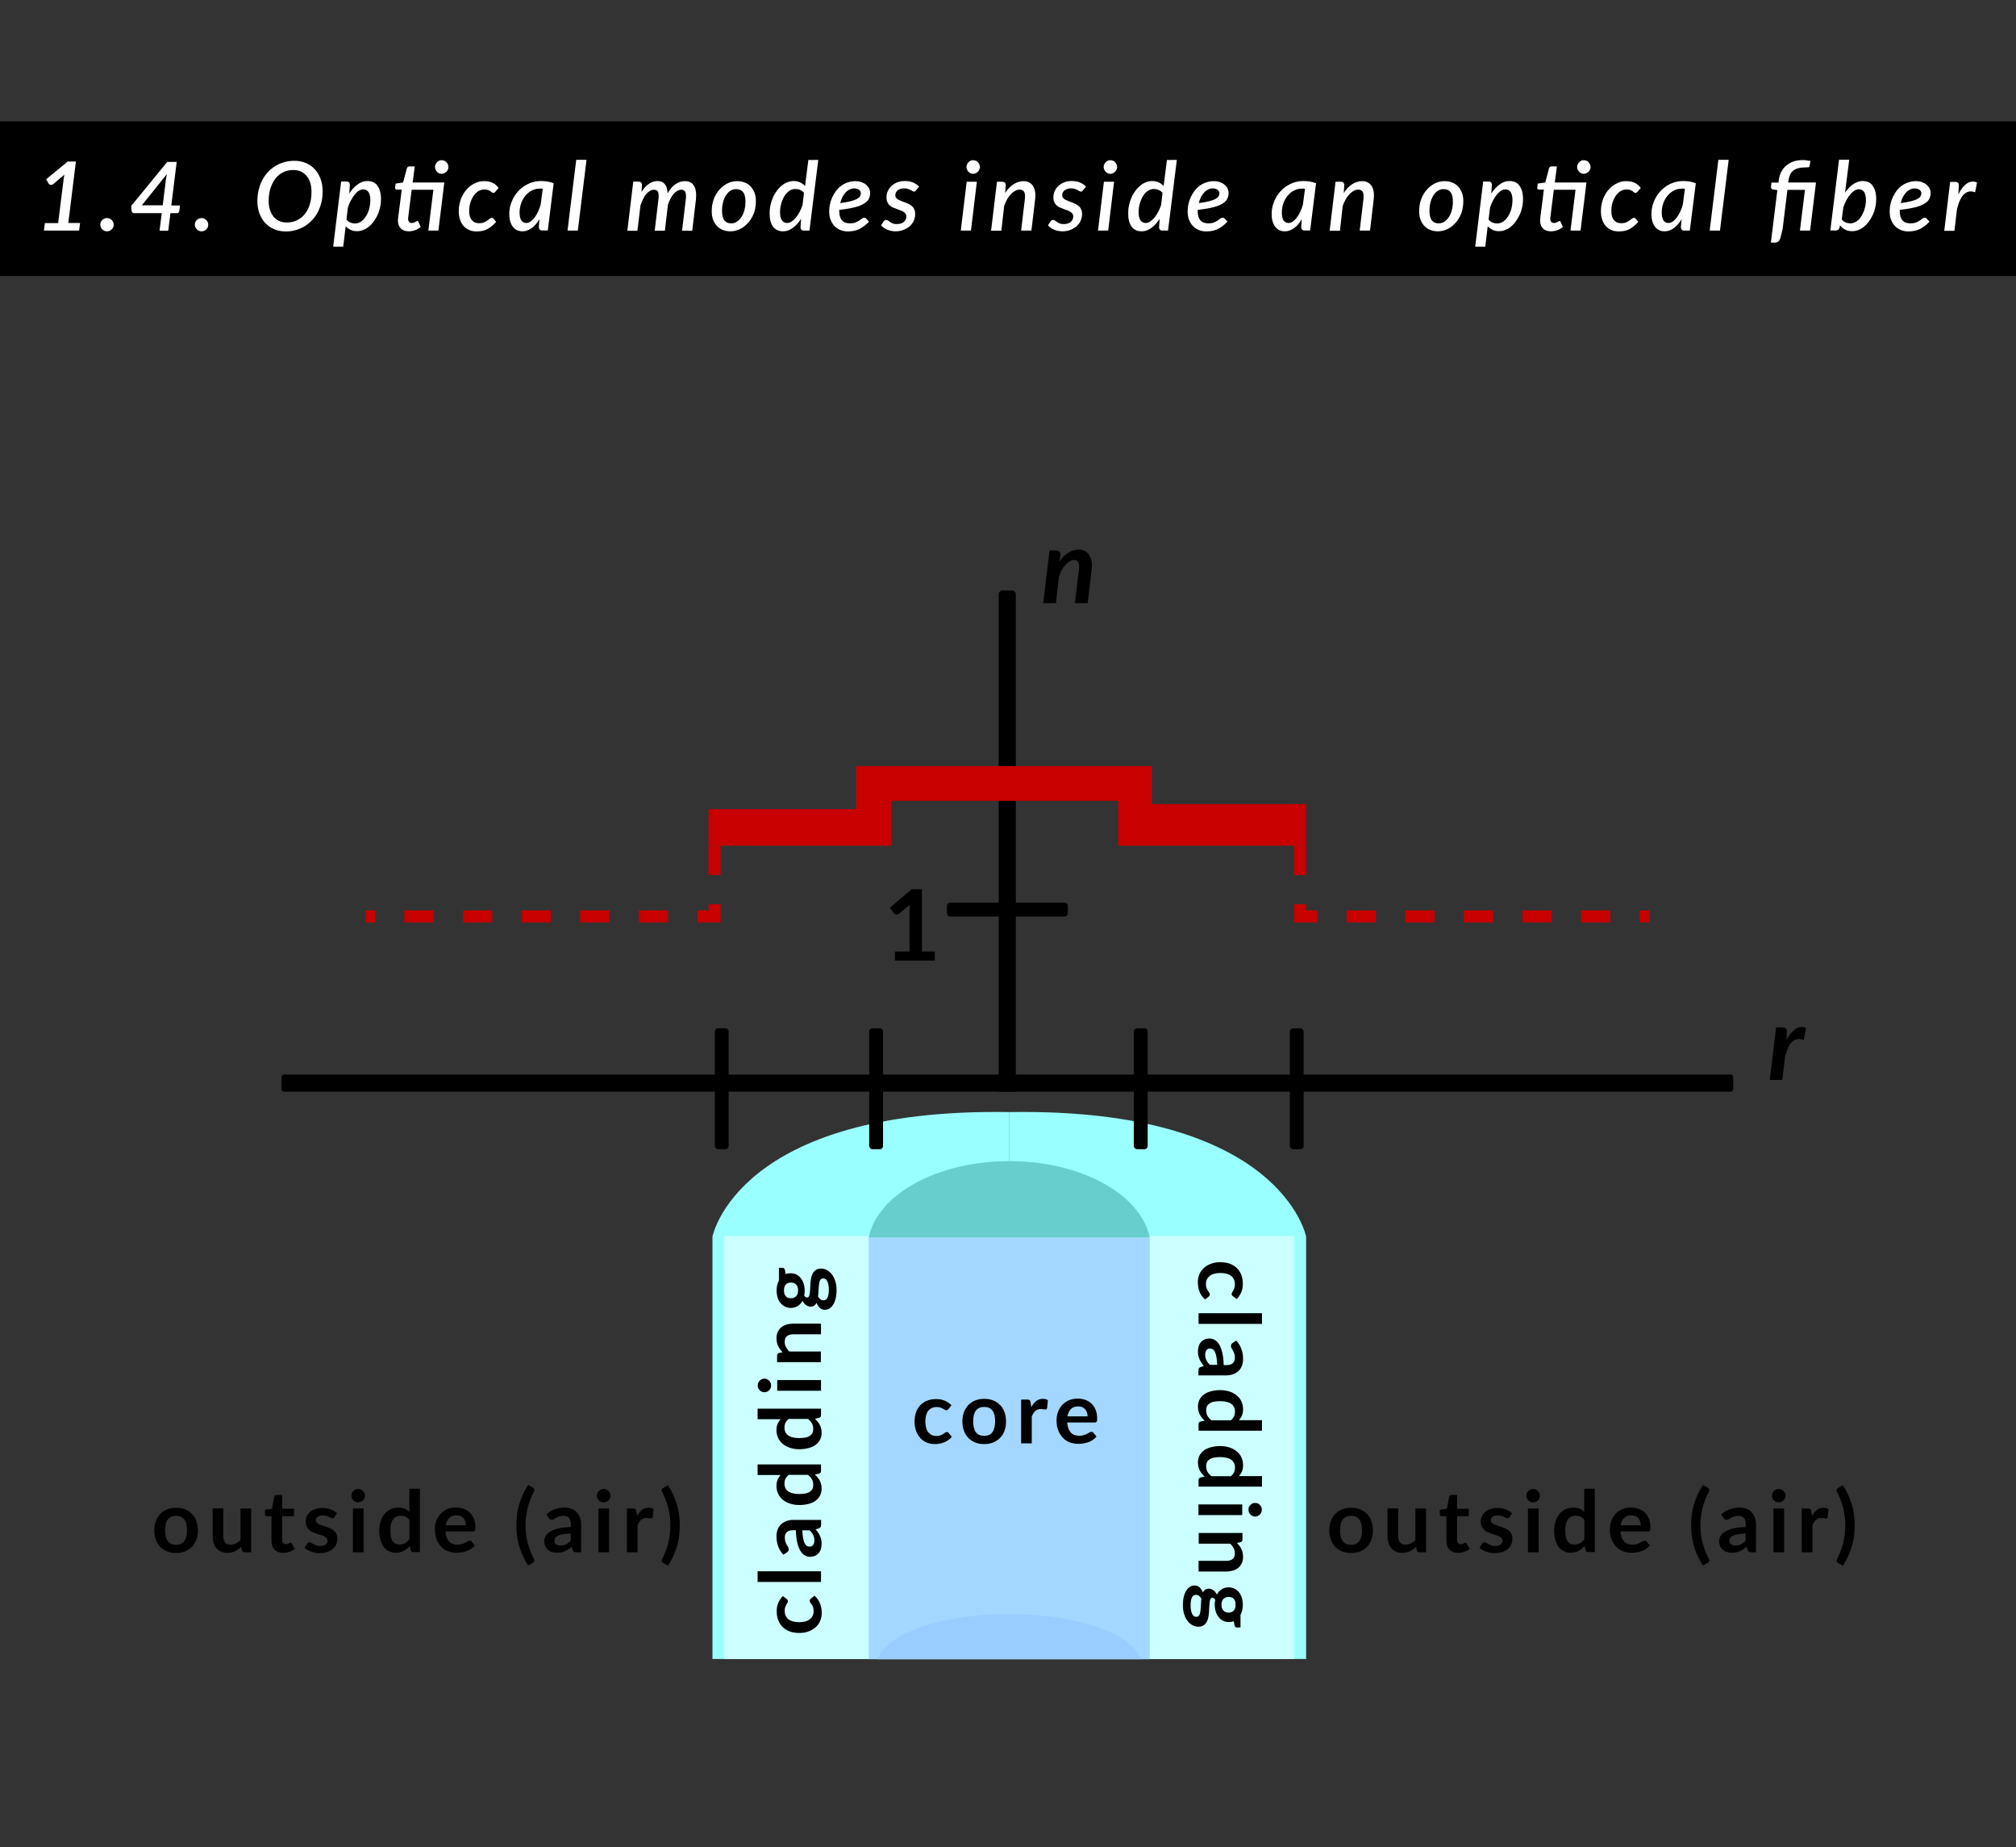 <?xml version="1.0" encoding="utf-8"?>
<!-- Generator: Adobe Illustrator 21.0.0, SVG Export Plug-In . SVG Version: 6.00 Build 0)  -->
<svg version="1.1" id="Layer_1" xmlns="http://www.w3.org/2000/svg" xmlns:xlink="http://www.w3.org/1999/xlink" x="0px" y="0px"
	 viewBox="0 0 1644 1506" style="enable-background:new 0 0 1644 1506;" xml:space="preserve">
<rect x="0" y="0" width="1644" height="1506" fill="#333333" stroke="none"/>
<style type="text/css">
	.st0{display:none;}
	.st1{display:inline;}
	.st2{fill:none;stroke:#000000;stroke-width:7;stroke-miterlimit:10;}
	.st3{fill:none;stroke:#000000;stroke-width:7;stroke-miterlimit:10;stroke-dasharray:11.939,11.939;}
	.st4{fill:#D6D7D8;}
	.st5{fill:#336699;}
	.st6{fill:#666666;}
	.st7{fill:#999999;}
	.st8{fill:none;stroke:#336699;stroke-width:7;stroke-miterlimit:10;}
	.st9{fill:none;stroke:#000000;stroke-width:7;stroke-miterlimit:10;stroke-dasharray:12;}
	.st10{fill:none;stroke:#D6D7D8;stroke-miterlimit:10;}
	.st11{fill:#FFFFFF;}
	.st12{fill:#FE8081;stroke:#000000;stroke-width:2;stroke-miterlimit:10;}
	.st13{fill:none;stroke:#000000;stroke-width:3;stroke-miterlimit:10;}
	.st14{fill:#FF0080;stroke:#000000;stroke-miterlimit:10;}
	.st15{opacity:0.22;}
	.st16{fill:none;stroke:#000000;stroke-width:5;stroke-miterlimit:10;}
	.st17{fill:#8C8C8C;stroke:#000000;stroke-width:1.5;stroke-miterlimit:10;}
	.st18{fill:none;stroke:#51B6F1;stroke-width:5;stroke-miterlimit:10;}
	.st19{fill:#51B6F1;}
	.st20{fill:none;stroke:#C9322A;stroke-width:5;stroke-miterlimit:10;}
	.st21{fill:#C9322A;}
	.st22{fill:none;stroke:#030303;stroke-width:3;stroke-miterlimit:10;}
	.st23{fill:none;stroke:#56B971;stroke-width:5;stroke-miterlimit:10;}
	.st24{fill:#56B971;}
	.st25{fill:none;stroke:#000000;stroke-width:0.75;stroke-miterlimit:10;}
	.st26{fill:#041C93;}
	.st27{fill:#4395E6;}
	.st28{fill:#C25829;}
	.st29{fill:#D64370;}
	.st30{fill:#C10E0E;}
	.st31{fill:#FDFDFF;}
	.st32{fill:none;stroke:#000000;stroke-width:1.5;stroke-miterlimit:10;}
	.st33{fill:#EFA973;}
	.st34{fill:#0C0D0E;}
	.st35{fill:url(#SVGID_1_);}
	.st36{fill:#020202;}
	.st37{fill:#052C50;}
	.st38{fill:url(#SVGID_2_);}
	.st39{fill:url(#SVGID_3_);}
	.st40{fill:url(#SVGID_4_);}
	.st41{fill:url(#SVGID_5_);}
	.st42{fill:url(#SVGID_6_);}
	.st43{fill:url(#SVGID_7_);}
	.st44{fill:#9AFFFF;}
	.st45{fill:#CCFFFF;}
	.st46{fill:#A4D7FF;}
	.st47{fill:#67CDCD;}
	.st48{fill:#9ACDFF;}
	.st49{fill:#C80000;}
	.st50{fill:none;stroke:#000000;stroke-width:2;stroke-miterlimit:10;}
	.st51{fill:none;}
	.st52{opacity:0.5;fill:url(#SVGID_8_);}
	.st53{opacity:0.37;fill:url(#SVGID_9_);}
	.st54{opacity:0.7;fill:url(#SVGID_10_);}
	.st55{opacity:0.7;fill:url(#SVGID_11_);}
	.st56{fill:#AAD5FF;}
	.st57{opacity:0.25;fill:#AAC0D5;}
	.st58{opacity:0.7;fill:url(#SVGID_12_);}
	.st59{fill:#231F20;}
	.st60{opacity:0.94;}
	.st61{clip-path:url(#SVGID_14_);}
	.st62{fill:#EC1C24;}
	.st63{opacity:0.9;}
	.st64{fill:url(#SVGID_15_);}
	.st65{clip-path:url(#SVGID_17_);}
	.st66{clip-path:url(#SVGID_19_);}
	.st67{clip-path:url(#SVGID_23_);}
	.st68{fill:url(#SVGID_24_);}
	.st69{fill:url(#SVGID_25_);}
	.st70{fill:url(#SVGID_26_);}
	.st71{fill:url(#SVGID_27_);}
	.st72{fill:url(#SVGID_28_);}
	.st73{fill:url(#SVGID_29_);}
	.st74{fill:url(#SVGID_30_);}
	.st75{fill:url(#SVGID_31_);}
	.st76{fill:url(#SVGID_32_);}
	.st77{fill:url(#SVGID_33_);}
	.st78{fill:url(#SVGID_34_);}
	.st79{fill:url(#SVGID_35_);}
	.st80{fill:url(#SVGID_36_);}
	.st81{fill:url(#SVGID_37_);}
	.st82{fill:url(#SVGID_38_);}
	.st83{fill:url(#SVGID_39_);}
	.st84{fill:url(#SVGID_40_);}
	.st85{fill:url(#SVGID_41_);}
	.st86{fill:url(#SVGID_42_);}
	.st87{fill:url(#SVGID_43_);}
	.st88{fill:url(#SVGID_44_);}
	.st89{fill:url(#SVGID_45_);}
	.st90{fill:url(#SVGID_46_);}
	.st91{fill:url(#SVGID_47_);}
</style>
<rect y="99" width="1644" height="126"/>
<g>
	<g>
		<path class="st11" d="M65.3,181.9l-0.8,6.1H35.8l0.8-6.1h10.8l4.5-35.9c0.1-0.6,0.2-1.2,0.3-1.8c0.1-0.6,0.2-1.2,0.3-1.8l-9.1,7.7
			c-0.4,0.3-0.8,0.5-1.2,0.6c-0.4,0.1-0.8,0.1-1.1,0c-0.3-0.1-0.6-0.2-0.9-0.4c-0.3-0.2-0.4-0.4-0.5-0.6l-2.1-3.5l17.6-14.5h6.7
			l-6.2,50.1H65.3z"/>
		<path class="st11" d="M81.8,183.2c0-0.8,0.1-1.5,0.4-2.1c0.3-0.7,0.7-1.2,1.2-1.7c0.5-0.5,1.1-0.9,1.7-1.2s1.4-0.4,2.2-0.4
			c0.8,0,1.5,0.1,2.1,0.4s1.2,0.7,1.7,1.2c0.5,0.5,0.9,1.1,1.2,1.7c0.3,0.7,0.4,1.4,0.4,2.1c0,0.8-0.1,1.5-0.4,2.1
			c-0.3,0.7-0.7,1.2-1.2,1.7c-0.5,0.5-1.1,0.9-1.7,1.2c-0.7,0.3-1.4,0.4-2.1,0.4c-0.8,0-1.5-0.1-2.2-0.4c-0.7-0.3-1.2-0.7-1.7-1.2
			c-0.5-0.5-0.9-1.1-1.2-1.7C82,184.7,81.8,184,81.8,183.2z"/>
		<path class="st11" d="M146.8,167.4l-0.6,4.7c-0.1,0.4-0.3,0.8-0.6,1.2c-0.3,0.3-0.8,0.5-1.3,0.5H139l-1.8,14.3h-7.1l1.8-14.3
			h-22.5c-0.6,0-1-0.2-1.4-0.5c-0.4-0.4-0.6-0.8-0.7-1.3l-0.3-4.1l29.4-35.9h7.7l-4.4,35.5H146.8z M132.7,167.4l2.6-21
			c0.2-1.3,0.4-2.8,0.8-4.5l-20.4,25.5H132.7z"/>
		<path class="st11" d="M158.9,183.2c0-0.8,0.1-1.5,0.4-2.1c0.3-0.7,0.7-1.2,1.2-1.7c0.5-0.5,1.1-0.9,1.7-1.2s1.4-0.4,2.2-0.4
			c0.8,0,1.5,0.1,2.1,0.4s1.2,0.7,1.7,1.2c0.5,0.5,0.9,1.1,1.2,1.7c0.3,0.7,0.4,1.4,0.4,2.1c0,0.8-0.1,1.5-0.4,2.1
			c-0.3,0.7-0.7,1.2-1.2,1.7c-0.5,0.5-1.1,0.9-1.7,1.2c-0.7,0.3-1.4,0.4-2.1,0.4c-0.8,0-1.5-0.1-2.2-0.4c-0.7-0.3-1.2-0.7-1.7-1.2
			c-0.5-0.5-0.9-1.1-1.2-1.7C159,184.7,158.9,184,158.9,183.2z"/>
		<path class="st11" d="M263.1,156.1c0,3.1-0.3,6.1-1,8.9c-0.7,2.8-1.7,5.5-2.9,7.9c-1.3,2.4-2.8,4.6-4.6,6.5
			c-1.8,1.9-3.8,3.6-6.1,5c-2.2,1.4-4.7,2.4-7.3,3.2s-5.3,1.1-8.2,1.1c-3.5,0-6.7-0.6-9.6-1.9c-2.9-1.2-5.3-3-7.3-5.2
			c-2-2.2-3.5-4.8-4.6-7.8c-1.1-3-1.6-6.3-1.6-9.9c0-3.1,0.3-6.1,1-9c0.7-2.8,1.7-5.5,2.9-7.9s2.8-4.6,4.6-6.6c1.8-2,3.8-3.6,6.1-5
			c2.2-1.4,4.6-2.4,7.3-3.2c2.6-0.7,5.3-1.1,8.2-1.1c3.5,0,6.7,0.6,9.6,1.9c2.8,1.2,5.3,3,7.3,5.2c2,2.2,3.5,4.9,4.6,7.9
			C262.6,149.2,263.1,152.5,263.1,156.1z M254,156.3c0-2.7-0.3-5.1-1-7.3c-0.7-2.2-1.7-4-3-5.6c-1.3-1.5-2.9-2.7-4.7-3.6
			c-1.9-0.8-3.9-1.2-6.2-1.2c-3,0-5.7,0.6-8.1,1.8c-2.5,1.2-4.6,2.9-6.3,5.1s-3.1,4.8-4.1,7.9c-1,3.1-1.5,6.5-1.5,10.3
			c0,2.7,0.3,5.1,1,7.3c0.7,2.2,1.7,4,2.9,5.6c1.3,1.5,2.8,2.7,4.7,3.6c1.8,0.8,3.9,1.2,6.3,1.2c3,0,5.7-0.6,8.2-1.8
			c2.5-1.2,4.6-2.9,6.3-5c1.8-2.2,3.1-4.8,4.1-7.9S254,160.1,254,156.3z"/>
		<path class="st11" d="M284.8,157.8c1-1.6,2-3,3.2-4.2c1.1-1.2,2.3-2.3,3.6-3.2c1.2-0.9,2.5-1.6,3.9-2.1c1.4-0.5,2.7-0.7,4.2-0.7
			c1.7,0,3.2,0.3,4.6,0.9c1.4,0.6,2.5,1.5,3.4,2.8c0.9,1.2,1.7,2.8,2.2,4.6c0.5,1.8,0.8,4,0.8,6.4c0,2.2-0.2,4.4-0.7,6.6
			c-0.5,2.2-1.1,4.2-2,6.1c-0.8,1.9-1.9,3.7-3.1,5.4c-1.2,1.7-2.5,3.1-4,4.3c-1.4,1.2-3,2.2-4.7,2.8c-1.7,0.7-3.4,1-5.2,1
			c-1.9,0-3.6-0.4-5.1-1.1s-2.9-1.7-4-2.9l-2,16.6h-8.2l6.5-53.1h4.3c0.9,0,1.6,0.2,2.1,0.7c0.5,0.5,0.7,1.2,0.7,2.1L284.8,157.8z
			 M282.5,179c0.9,1.2,2.1,2,3.3,2.5c1.3,0.5,2.5,0.7,3.8,0.7c1.3,0,2.4-0.3,3.5-0.8c1.1-0.5,2.1-1.2,3-2.1c0.9-0.9,1.7-2,2.5-3.2
			c0.7-1.2,1.4-2.6,1.9-4s0.9-2.9,1.1-4.4c0.3-1.5,0.4-3,0.4-4.5c0-2.9-0.5-5.1-1.5-6.6c-1-1.5-2.5-2.2-4.3-2.2
			c-1.2,0-2.3,0.4-3.5,1.1c-1.2,0.7-2.3,1.8-3.4,3.1c-1.1,1.3-2.1,2.9-3.1,4.7c-1,1.8-1.8,3.7-2.5,5.9L282.5,179z"/>
		<path class="st11" d="M361.6,154.7l-4.1,33.3h-8.2l4.1-33.3h-17.7l-2.3,18.4c-0.1,1.1-0.2,1.9-0.3,2.6c-0.1,0.6-0.1,1.1-0.2,1.5
			c0,0.4-0.1,0.6-0.1,0.8c0,0.1,0,0.3,0,0.3c0,1.1,0.3,2,0.8,2.6c0.6,0.6,1.3,0.9,2.3,0.9c0.6,0,1.1-0.1,1.6-0.3
			c0.5-0.2,0.9-0.4,1.2-0.5c0.3-0.2,0.6-0.4,0.9-0.5c0.2-0.2,0.5-0.3,0.7-0.3c0.3,0,0.5,0.1,0.6,0.2c0.1,0.1,0.3,0.3,0.4,0.6
			l1.8,4.1c-1.4,1.1-2.9,2-4.6,2.6c-1.7,0.6-3.4,0.9-5.1,0.9c-2.7,0-4.9-0.7-6.4-2.2c-1.6-1.5-2.4-3.6-2.5-6.3c0-0.2,0-0.4,0-0.6
			c0-0.2,0-0.6,0.1-1.1c0-0.5,0.1-1.1,0.2-1.9c0.1-0.8,0.2-1.8,0.4-3l2.4-18.9h-4c-0.4,0-0.8-0.1-1.1-0.4c-0.3-0.3-0.4-0.7-0.3-1.3
			l0.4-3.2l6.1-0.9l3.1-11.6c0.2-0.4,0.4-0.8,0.7-1.1c0.3-0.3,0.7-0.4,1.2-0.4h4.5l-1.7,13.1h25.8L361.6,154.7z M365.7,136.2
			c0,0.8-0.2,1.5-0.5,2.1c-0.3,0.7-0.7,1.3-1.3,1.8c-0.5,0.5-1.1,0.9-1.8,1.2c-0.7,0.3-1.3,0.4-2,0.4c-0.7,0-1.4-0.1-2-0.4
			c-0.6-0.3-1.2-0.7-1.7-1.2s-0.9-1.1-1.2-1.8c-0.3-0.7-0.5-1.4-0.5-2.1c0-0.8,0.2-1.5,0.5-2.2c0.3-0.7,0.7-1.3,1.2-1.8
			c0.5-0.5,1.1-0.9,1.7-1.2c0.7-0.3,1.3-0.4,2-0.4c0.7,0,1.4,0.2,2.1,0.4s1.3,0.7,1.8,1.2c0.5,0.5,0.9,1.1,1.2,1.8
			C365.6,134.7,365.7,135.4,365.7,136.2z"/>
		<path class="st11" d="M404.6,180.9c-1.3,1.5-2.6,2.7-3.9,3.7c-1.2,1-2.5,1.8-3.7,2.4c-1.2,0.6-2.5,1-3.9,1.3
			c-1.4,0.2-2.8,0.4-4.4,0.4c-2.3,0-4.4-0.4-6.2-1.2c-1.8-0.8-3.3-1.9-4.6-3.4c-1.2-1.4-2.2-3.2-2.8-5.2c-0.7-2-1-4.3-1-6.7
			c0-2.1,0.2-4.2,0.7-6.3c0.5-2.1,1.1-4,2-5.8c0.9-1.8,1.9-3.5,3.2-5c1.2-1.5,2.6-2.8,4.2-3.9c1.5-1.1,3.2-1.9,5-2.6
			c1.8-0.6,3.7-0.9,5.8-0.9c2.7,0,4.9,0.5,6.8,1.4s3.4,2.3,4.8,4.1l-2.7,3.2c-0.2,0.2-0.4,0.4-0.7,0.6s-0.6,0.3-0.9,0.3
			c-0.4,0-0.8-0.1-1.1-0.4s-0.8-0.6-1.3-1c-0.5-0.4-1.2-0.7-2-1s-1.8-0.4-3-0.4c-1.7,0-3.2,0.4-4.7,1.3c-1.5,0.9-2.8,2.1-3.9,3.7
			c-1.1,1.6-2,3.5-2.7,5.6c-0.7,2.2-1,4.6-1,7.1c0,3.1,0.7,5.5,2.1,7.2c1.4,1.7,3.3,2.6,5.9,2.6c1.6,0,3-0.2,4.1-0.7
			c1.1-0.5,2-1,2.7-1.5c0.7-0.5,1.4-1.1,2-1.5c0.6-0.5,1.1-0.7,1.7-0.7c0.6,0,1.1,0.3,1.5,0.8L404.6,180.9z"/>
		<path class="st11" d="M439.9,178.7c-0.9,1.5-1.9,2.9-2.9,4.1c-1,1.2-2.1,2.2-3.3,3.1s-2.4,1.5-3.7,2c-1.3,0.5-2.6,0.7-4,0.7
			c-1.5,0-3-0.3-4.3-0.9c-1.3-0.6-2.4-1.5-3.4-2.7c-0.9-1.2-1.7-2.7-2.2-4.4c-0.5-1.8-0.8-3.8-0.8-6.1c0-2.4,0.3-4.7,0.9-6.9
			c0.6-2.2,1.5-4.4,2.6-6.4c1.1-2,2.4-3.8,4-5.5c1.5-1.7,3.3-3.1,5.2-4.3c1.9-1.2,4-2.1,6.2-2.8s4.6-1,7-1c1.8,0,3.5,0.1,5.2,0.4
			c1.7,0.3,3.4,0.7,5.1,1.4l-4.8,38.5h-4.5c-1.1,0-1.8-0.3-2.2-0.8c-0.4-0.5-0.6-1.2-0.6-2L439.9,178.7z M442.6,153.9
			c-0.4-0.1-0.9-0.1-1.3-0.1c-0.4,0-0.9,0-1.3,0c-2.3,0-4.4,0.5-6.4,1.6c-2,1-3.7,2.4-5.2,4.2s-2.6,3.8-3.4,6.1
			c-0.8,2.3-1.3,4.8-1.3,7.4c0,3,0.5,5.2,1.4,6.6c1,1.4,2.3,2.1,4.1,2.1c1.2,0,2.3-0.4,3.5-1.2c1.1-0.8,2.2-1.8,3.2-3.2
			c1-1.3,2-2.9,2.8-4.7c0.9-1.8,1.6-3.8,2.2-5.9L442.6,153.9z"/>
		<path class="st11" d="M462.8,188l7.1-57.7h8.4l-7.1,57.7H462.8z"/>
		<path class="st11" d="M511.6,188l4.8-39.9h4.3c0.9,0,1.6,0.2,2.1,0.7c0.5,0.5,0.7,1.2,0.7,2.1l-0.4,5.6c1.9-3,3.9-5.2,6.2-6.7
			c2.2-1.5,4.6-2.2,7-2.2c2.6,0,4.5,0.9,5.9,2.6c1.4,1.7,2.1,4.2,2.2,7.5c1.9-3.5,4.1-6,6.5-7.6c2.4-1.6,5-2.4,7.7-2.4
			c3.4,0,5.9,1.3,7.4,3.9c1.5,2.6,2,6.3,1.5,11.2l-3,25.3h-8.3l3-25.3c0.2-1.4,0.3-2.6,0.2-3.6s-0.2-1.9-0.5-2.5
			c-0.3-0.7-0.7-1.2-1.2-1.5c-0.5-0.3-1.2-0.5-2.1-0.5c-1.1,0-2.1,0.3-3.1,0.8c-1,0.5-2,1.3-3,2.4c-0.9,1-1.8,2.3-2.6,3.8
			c-0.8,1.5-1.5,3.2-2.2,5.1l-2.5,21.3h-8.3l3-25.3c0.2-1.4,0.3-2.6,0.2-3.6c0-1-0.2-1.9-0.4-2.5c-0.3-0.7-0.7-1.2-1.2-1.5
			c-0.5-0.3-1.2-0.5-2.1-0.5c-1.2,0-2.3,0.3-3.3,0.9s-2,1.4-3,2.5c-0.9,1.1-1.8,2.4-2.6,4c-0.8,1.6-1.5,3.3-2.2,5.3l-2.5,20.7H511.6
			z"/>
		<path class="st11" d="M595.6,188.6c-2.2,0-4.2-0.4-6.1-1.1c-1.9-0.7-3.5-1.8-4.8-3.2c-1.4-1.4-2.4-3.2-3.2-5.2s-1.1-4.4-1.1-7
			c0-3.4,0.5-6.6,1.6-9.6c1.1-3,2.6-5.5,4.5-7.7c1.9-2.2,4.1-3.9,6.6-5.2s5.2-1.9,8.1-1.9c2.2,0,4.2,0.4,6.1,1.1s3.5,1.8,4.8,3.2
			c1.3,1.4,2.4,3.2,3.2,5.2c0.8,2.1,1.1,4.4,1.1,7c0,2.2-0.3,4.4-0.7,6.5s-1.2,4-2.1,5.8s-2,3.5-3.3,4.9s-2.7,2.8-4.2,3.8
			c-1.5,1.1-3.2,1.9-5,2.5C599.4,188.3,597.5,188.6,595.6,188.6z M596.3,182.1c1.8,0,3.4-0.5,4.8-1.5c1.4-1,2.7-2.3,3.7-3.9
			c1-1.6,1.8-3.5,2.3-5.7c0.6-2.1,0.8-4.4,0.8-6.7c0-3.4-0.6-6-1.9-7.6c-1.3-1.7-3.2-2.5-5.7-2.5c-1.8,0-3.4,0.5-4.8,1.4
			s-2.6,2.3-3.6,3.9c-1,1.6-1.8,3.5-2.3,5.7c-0.6,2.2-0.8,4.4-0.8,6.8C588.8,178.7,591.3,182.1,596.3,182.1z"/>
		<path class="st11" d="M667.3,130.3l-7.2,57.7h-4.5c-1.1,0-1.8-0.3-2.2-0.8s-0.6-1.2-0.6-2l0.5-6.8c-1,1.6-2.1,3-3.2,4.2
			s-2.3,2.3-3.6,3.2c-1.2,0.9-2.5,1.6-3.9,2.1c-1.3,0.5-2.7,0.7-4.1,0.7c-3.4,0-6.1-1.2-8-3.7s-2.9-6.1-2.9-11
			c0-2.2,0.2-4.4,0.7-6.6c0.5-2.2,1.1-4.2,2-6.2c0.8-2,1.9-3.8,3.1-5.4c1.2-1.7,2.5-3.1,4-4.3c1.4-1.2,3-2.2,4.7-2.8
			c1.7-0.7,3.4-1,5.2-1c1.9,0,3.6,0.4,5.2,1.1c1.5,0.7,2.9,1.7,4,3l2.7-21.3H667.3z M655.6,157.2c-0.9-1.1-2.1-1.9-3.3-2.4
			s-2.5-0.7-3.8-0.7c-1.9,0-3.6,0.6-5.1,1.7c-1.5,1.1-2.9,2.6-3.9,4.4c-1.1,1.8-1.9,3.8-2.5,6.1c-0.6,2.2-0.9,4.5-0.9,6.7
			c0,2.9,0.5,5.1,1.5,6.6s2.5,2.2,4.3,2.2c1.2,0,2.3-0.4,3.5-1.1c1.2-0.8,2.4-1.8,3.5-3.1c1.1-1.3,2.1-2.9,3.1-4.7s1.8-3.8,2.5-5.9
			L655.6,157.2z"/>
		<path class="st11" d="M708.7,180.7c-1.4,1.4-2.7,2.6-4,3.6c-1.3,1-2.7,1.8-4,2.5c-1.4,0.7-2.8,1.1-4.3,1.4
			c-1.5,0.3-3.1,0.5-4.9,0.5c-2.3,0-4.4-0.4-6.3-1.2s-3.5-1.9-4.8-3.3c-1.3-1.4-2.3-3.1-3.1-5.1s-1.1-4.3-1.1-6.8
			c0-2.1,0.2-4.1,0.7-6.1c0.4-2,1.1-3.9,2-5.8c0.9-1.8,1.9-3.5,3.1-5.1c1.2-1.5,2.6-2.9,4.2-4c1.6-1.1,3.3-2,5.2-2.6s3.9-1,6-1
			c2.1,0,3.9,0.3,5.4,0.9c1.5,0.6,2.8,1.3,3.8,2.3c1,0.9,1.8,1.9,2.3,3.1s0.7,2.2,0.7,3.3c0,1.7-0.4,3.3-1.1,4.8
			c-0.7,1.5-2,2.8-3.9,3.9c-1.9,1.2-4.4,2.2-7.7,3c-3.2,0.9-7.4,1.5-12.5,2.1c0,0.2,0,0.3,0,0.5s0,0.3,0,0.5c0,3.3,0.7,5.8,2.2,7.5
			c1.4,1.7,3.6,2.5,6.5,2.5c1.8,0,3.3-0.2,4.5-0.7c1.2-0.5,2.2-1,3.1-1.6c0.9-0.6,1.6-1.1,2.2-1.6c0.6-0.5,1.3-0.7,2-0.7
			c0.6,0,1.1,0.3,1.5,0.8L708.7,180.7z M696.9,153.6c-1.5,0-2.8,0.3-4.1,0.9c-1.2,0.6-2.4,1.4-3.3,2.5c-1,1.1-1.8,2.3-2.6,3.8
			c-0.7,1.5-1.3,3-1.7,4.8c3.6-0.5,6.5-1,8.7-1.6s3.9-1.2,5.1-1.9c1.2-0.7,2-1.4,2.4-2.2c0.4-0.8,0.6-1.6,0.6-2.4
			c0-0.4-0.1-0.9-0.3-1.3c-0.2-0.5-0.5-0.9-0.9-1.2c-0.4-0.4-0.9-0.7-1.6-0.9S697.8,153.6,696.9,153.6z"/>
		<path class="st11" d="M747,155.2c-0.2,0.4-0.5,0.6-0.7,0.8s-0.6,0.2-0.9,0.2c-0.4,0-0.9-0.1-1.3-0.4c-0.4-0.3-1-0.6-1.6-0.9
			s-1.3-0.6-2.2-0.9c-0.8-0.3-1.9-0.4-3-0.4c-1.1,0-2.1,0.1-3,0.4c-0.9,0.3-1.6,0.7-2.3,1.2c-0.6,0.5-1.1,1.1-1.4,1.8
			c-0.3,0.7-0.5,1.4-0.5,2.1c0,0.9,0.2,1.6,0.7,2.2c0.5,0.6,1.1,1.1,1.8,1.5c0.8,0.4,1.6,0.8,2.6,1.2s2,0.7,3,1.1c1,0.4,2,0.8,3,1.3
			c1,0.5,1.8,1.1,2.6,1.8c0.8,0.7,1.4,1.6,1.8,2.6c0.5,1,0.7,2.2,0.7,3.6c0,1.9-0.4,3.7-1.1,5.4c-0.7,1.7-1.8,3.2-3.2,4.5
			c-1.4,1.3-3.1,2.3-5.1,3.1c-2,0.8-4.2,1.2-6.6,1.2c-2.5,0-4.9-0.5-6.9-1.4c-2.1-0.9-3.7-2.1-4.9-3.5l2.1-3.2
			c0.3-0.4,0.6-0.7,0.9-0.9c0.3-0.2,0.8-0.3,1.3-0.3c0.5,0,0.9,0.2,1.4,0.5c0.4,0.4,1,0.7,1.6,1.2c0.6,0.4,1.4,0.8,2.3,1.2
			c0.9,0.4,2,0.5,3.5,0.5c1.2,0,2.2-0.2,3.2-0.5c0.9-0.3,1.7-0.8,2.3-1.3c0.6-0.6,1.1-1.2,1.5-2c0.3-0.8,0.5-1.5,0.5-2.4
			c0-0.9-0.2-1.7-0.7-2.3c-0.5-0.6-1.1-1.2-1.8-1.6c-0.8-0.5-1.6-0.9-2.6-1.2s-1.9-0.7-3-1.1c-1-0.4-2-0.8-3-1.2s-1.8-1.1-2.6-1.8
			s-1.4-1.6-1.8-2.6c-0.5-1-0.7-2.2-0.7-3.7c0-1.7,0.3-3.4,1-5c0.7-1.6,1.7-3.1,3-4.3c1.3-1.2,2.9-2.3,4.7-3c1.9-0.8,4-1.1,6.4-1.1
			c2.5,0,4.7,0.4,6.6,1.2c1.9,0.8,3.5,1.9,4.9,3.3L747,155.2z"/>
		<path class="st11" d="M796.6,148.2l-4.8,39.8h-8.3l4.8-39.8H796.6z M799.1,136.2c0,0.8-0.2,1.5-0.5,2.1c-0.3,0.7-0.7,1.3-1.3,1.8
			s-1.1,0.9-1.8,1.2c-0.7,0.3-1.3,0.4-2,0.4c-0.7,0-1.4-0.1-2-0.4c-0.6-0.3-1.2-0.7-1.7-1.2c-0.5-0.5-0.9-1.1-1.2-1.8
			c-0.3-0.7-0.5-1.4-0.5-2.1c0-0.8,0.2-1.5,0.5-2.2c0.3-0.7,0.7-1.3,1.2-1.8c0.5-0.5,1.1-0.9,1.7-1.2c0.7-0.3,1.3-0.4,2-0.4
			c0.7,0,1.4,0.2,2.1,0.4s1.3,0.7,1.8,1.2c0.5,0.5,0.9,1.1,1.2,1.8C798.9,134.7,799.1,135.4,799.1,136.2z"/>
		<path class="st11" d="M819.7,157.3c2.1-3.2,4.4-5.6,7-7.2c2.6-1.6,5.2-2.4,8-2.4c1.7,0,3.2,0.3,4.5,1s2.4,1.6,3.2,2.9
			s1.4,2.9,1.7,4.7c0.3,1.9,0.3,4,0,6.4l-3,25.3h-8.4l3-25.3c0.4-2.8,0.2-4.9-0.5-6.2c-0.7-1.3-2-1.9-3.8-1.9c-1.2,0-2.3,0.3-3.6,1
			c-1.2,0.7-2.4,1.6-3.5,2.8c-1.1,1.2-2.2,2.6-3.1,4.3c-1,1.7-1.8,3.5-2.4,5.6l-2.2,19.8h-8.4l4.8-39.9h4.3c0.9,0,1.6,0.2,2.1,0.7
			c0.5,0.5,0.7,1.2,0.7,2.1L819.7,157.3z"/>
		<path class="st11" d="M883.1,155.2c-0.2,0.4-0.5,0.6-0.7,0.8s-0.6,0.2-0.9,0.2c-0.4,0-0.9-0.1-1.3-0.4c-0.4-0.3-1-0.6-1.6-0.9
			s-1.3-0.6-2.2-0.9c-0.8-0.3-1.9-0.4-3-0.4c-1.1,0-2.1,0.1-3,0.4c-0.9,0.3-1.6,0.7-2.3,1.2c-0.6,0.5-1.1,1.1-1.4,1.8
			c-0.3,0.7-0.5,1.4-0.5,2.1c0,0.9,0.2,1.6,0.7,2.2c0.5,0.6,1.1,1.1,1.8,1.5c0.8,0.4,1.6,0.8,2.6,1.2s2,0.7,3,1.1c1,0.4,2,0.8,3,1.3
			c1,0.5,1.8,1.1,2.6,1.8c0.8,0.7,1.4,1.6,1.8,2.6c0.5,1,0.7,2.2,0.7,3.6c0,1.9-0.4,3.7-1.1,5.4c-0.7,1.7-1.8,3.2-3.2,4.5
			c-1.4,1.3-3.1,2.3-5.1,3.1c-2,0.8-4.2,1.2-6.6,1.2c-2.5,0-4.9-0.5-6.9-1.4c-2.1-0.9-3.7-2.1-4.9-3.5l2.1-3.2
			c0.3-0.4,0.6-0.7,0.9-0.9c0.3-0.2,0.8-0.3,1.3-0.3c0.5,0,0.9,0.2,1.4,0.5c0.4,0.4,1,0.7,1.6,1.2c0.6,0.4,1.4,0.8,2.3,1.2
			c0.9,0.4,2,0.5,3.5,0.5c1.2,0,2.2-0.2,3.2-0.5c0.9-0.3,1.7-0.8,2.3-1.3c0.6-0.6,1.1-1.2,1.5-2c0.3-0.8,0.5-1.5,0.5-2.4
			c0-0.9-0.2-1.7-0.7-2.3c-0.5-0.6-1.1-1.2-1.8-1.6c-0.8-0.5-1.6-0.9-2.6-1.2s-1.9-0.7-3-1.1c-1-0.4-2-0.8-3-1.2s-1.8-1.1-2.6-1.8
			s-1.4-1.6-1.8-2.6c-0.5-1-0.7-2.2-0.7-3.7c0-1.7,0.3-3.4,1-5c0.7-1.6,1.7-3.1,3-4.3c1.3-1.2,2.9-2.3,4.7-3c1.9-0.8,4-1.1,6.4-1.1
			c2.5,0,4.7,0.4,6.6,1.2c1.9,0.8,3.5,1.9,4.9,3.3L883.1,155.2z"/>
		<path class="st11" d="M908.5,148.2l-4.8,39.8h-8.3l4.8-39.8H908.5z M911,136.2c0,0.8-0.2,1.5-0.5,2.1c-0.3,0.7-0.7,1.3-1.3,1.8
			s-1.1,0.9-1.8,1.2c-0.7,0.3-1.3,0.4-2,0.4c-0.7,0-1.4-0.1-2-0.4c-0.6-0.3-1.2-0.7-1.7-1.2c-0.5-0.5-0.9-1.1-1.2-1.8
			c-0.3-0.7-0.5-1.4-0.5-2.1c0-0.8,0.2-1.5,0.5-2.2c0.3-0.7,0.7-1.3,1.2-1.8c0.5-0.5,1.1-0.9,1.7-1.2c0.7-0.3,1.3-0.4,2-0.4
			c0.7,0,1.4,0.2,2.1,0.4s1.3,0.7,1.8,1.2c0.5,0.5,0.9,1.1,1.2,1.8C910.8,134.7,911,135.4,911,136.2z"/>
		<path class="st11" d="M959.7,130.3l-7.2,57.7H948c-1.1,0-1.8-0.3-2.2-0.8s-0.6-1.2-0.6-2l0.5-6.8c-1,1.6-2.1,3-3.2,4.2
			s-2.3,2.3-3.6,3.2c-1.2,0.9-2.5,1.6-3.9,2.1c-1.3,0.5-2.7,0.7-4.1,0.7c-3.4,0-6.1-1.2-8-3.7s-2.9-6.1-2.9-11
			c0-2.2,0.2-4.4,0.7-6.6c0.5-2.2,1.1-4.2,2-6.2c0.8-2,1.9-3.8,3.1-5.4c1.2-1.7,2.5-3.1,4-4.3c1.4-1.2,3-2.2,4.7-2.8
			c1.7-0.7,3.4-1,5.2-1c1.9,0,3.6,0.4,5.2,1.1c1.5,0.7,2.9,1.7,4,3l2.7-21.3H959.7z M948,157.2c-0.9-1.1-2.1-1.9-3.3-2.4
			s-2.5-0.7-3.8-0.7c-1.9,0-3.6,0.6-5.1,1.7c-1.5,1.1-2.9,2.6-3.9,4.4c-1.1,1.8-1.9,3.8-2.5,6.1c-0.6,2.2-0.9,4.5-0.9,6.7
			c0,2.9,0.5,5.1,1.5,6.6s2.5,2.2,4.3,2.2c1.2,0,2.3-0.4,3.5-1.1c1.2-0.8,2.4-1.8,3.5-3.1c1.1-1.3,2.1-2.9,3.1-4.7s1.8-3.8,2.5-5.9
			L948,157.2z"/>
		<path class="st11" d="M1001,180.7c-1.4,1.4-2.7,2.6-4,3.6c-1.3,1-2.7,1.8-4,2.5c-1.4,0.7-2.8,1.1-4.3,1.4
			c-1.5,0.3-3.1,0.5-4.9,0.5c-2.3,0-4.4-0.4-6.3-1.2s-3.5-1.9-4.8-3.3c-1.3-1.4-2.3-3.1-3.1-5.1s-1.1-4.3-1.1-6.8
			c0-2.1,0.2-4.1,0.7-6.1c0.4-2,1.1-3.9,2-5.8c0.9-1.8,1.9-3.5,3.1-5.1c1.2-1.5,2.6-2.9,4.2-4c1.6-1.1,3.3-2,5.2-2.6s3.9-1,6-1
			c2.1,0,3.9,0.3,5.4,0.9c1.5,0.6,2.8,1.3,3.8,2.3c1,0.9,1.8,1.9,2.3,3.1s0.7,2.2,0.7,3.3c0,1.7-0.4,3.3-1.1,4.8
			c-0.7,1.5-2,2.8-3.9,3.9c-1.9,1.2-4.4,2.2-7.7,3c-3.2,0.9-7.4,1.5-12.5,2.1c0,0.2,0,0.3,0,0.5s0,0.3,0,0.5c0,3.3,0.7,5.8,2.2,7.5
			c1.4,1.7,3.6,2.5,6.5,2.5c1.8,0,3.3-0.2,4.5-0.7c1.2-0.5,2.2-1,3.1-1.6c0.9-0.6,1.6-1.1,2.2-1.6c0.6-0.5,1.3-0.7,2-0.7
			c0.6,0,1.1,0.3,1.5,0.8L1001,180.7z M989.3,153.6c-1.5,0-2.8,0.3-4.1,0.9c-1.2,0.6-2.4,1.4-3.3,2.5c-1,1.1-1.8,2.3-2.6,3.8
			c-0.7,1.5-1.3,3-1.7,4.8c3.6-0.5,6.5-1,8.7-1.6s3.9-1.2,5.1-1.9c1.2-0.7,2-1.4,2.4-2.2c0.4-0.8,0.6-1.6,0.6-2.4
			c0-0.4-0.1-0.9-0.3-1.3c-0.2-0.5-0.5-0.9-0.9-1.2c-0.4-0.4-0.9-0.7-1.6-0.9S990.2,153.6,989.3,153.6z"/>
		<path class="st11" d="M1061.6,178.7c-0.9,1.5-1.9,2.9-2.9,4.1c-1,1.2-2.1,2.2-3.3,3.1s-2.4,1.5-3.7,2c-1.3,0.5-2.6,0.7-4,0.7
			c-1.6,0-3-0.3-4.3-0.9c-1.3-0.6-2.4-1.5-3.4-2.7c-0.9-1.2-1.7-2.7-2.2-4.4c-0.5-1.8-0.8-3.8-0.8-6.1c0-2.4,0.3-4.7,0.9-6.9
			c0.6-2.2,1.5-4.4,2.6-6.4c1.1-2,2.4-3.8,4-5.5c1.5-1.7,3.3-3.1,5.2-4.3c1.9-1.2,4-2.1,6.2-2.8s4.6-1,7-1c1.8,0,3.5,0.1,5.2,0.4
			c1.7,0.3,3.4,0.7,5.1,1.4l-4.8,38.5h-4.5c-1.1,0-1.8-0.3-2.2-0.8c-0.4-0.5-0.6-1.2-0.6-2L1061.6,178.7z M1064.2,153.9
			c-0.4-0.1-0.9-0.1-1.3-0.1c-0.4,0-0.9,0-1.3,0c-2.3,0-4.4,0.5-6.4,1.6c-2,1-3.7,2.4-5.2,4.2s-2.6,3.8-3.4,6.1
			c-0.8,2.3-1.3,4.8-1.3,7.4c0,3,0.5,5.2,1.4,6.6c1,1.4,2.3,2.1,4.1,2.1c1.2,0,2.3-0.4,3.5-1.2c1.1-0.8,2.2-1.8,3.2-3.2
			c1-1.3,2-2.9,2.8-4.7c0.9-1.8,1.6-3.8,2.2-5.9L1064.2,153.9z"/>
		<path class="st11" d="M1095.8,157.3c2.1-3.2,4.4-5.6,7-7.2c2.6-1.6,5.2-2.4,8-2.4c1.7,0,3.2,0.3,4.5,1s2.4,1.6,3.2,2.9
			s1.4,2.9,1.7,4.7c0.3,1.9,0.3,4,0,6.4l-3,25.3h-8.4l3-25.3c0.4-2.8,0.2-4.9-0.5-6.2c-0.7-1.3-2-1.9-3.8-1.9c-1.2,0-2.3,0.3-3.6,1
			c-1.2,0.7-2.4,1.6-3.5,2.8c-1.1,1.2-2.2,2.6-3.1,4.3c-1,1.7-1.8,3.5-2.4,5.6l-2.2,19.8h-8.4l4.8-39.9h4.3c0.9,0,1.6,0.2,2.1,0.7
			c0.5,0.5,0.7,1.2,0.7,2.1L1095.8,157.3z"/>
		<path class="st11" d="M1172.5,188.6c-2.2,0-4.2-0.4-6.1-1.1c-1.9-0.7-3.5-1.8-4.8-3.2c-1.4-1.4-2.4-3.2-3.2-5.2s-1.1-4.4-1.1-7
			c0-3.4,0.5-6.6,1.6-9.6c1.1-3,2.6-5.5,4.5-7.7c1.9-2.2,4.1-3.9,6.6-5.2s5.2-1.9,8.1-1.9c2.2,0,4.2,0.4,6.1,1.1s3.5,1.8,4.8,3.2
			c1.3,1.4,2.4,3.2,3.2,5.2c0.8,2.1,1.1,4.4,1.1,7c0,2.2-0.3,4.4-0.7,6.5s-1.2,4-2.1,5.8s-2,3.5-3.3,4.9s-2.7,2.8-4.2,3.8
			c-1.5,1.1-3.2,1.9-5,2.5C1176.2,188.3,1174.4,188.6,1172.5,188.6z M1173.2,182.1c1.8,0,3.4-0.5,4.8-1.5c1.4-1,2.7-2.3,3.7-3.9
			c1-1.6,1.8-3.5,2.3-5.7c0.6-2.1,0.8-4.4,0.8-6.7c0-3.4-0.6-6-1.9-7.6c-1.3-1.7-3.2-2.5-5.7-2.5c-1.8,0-3.4,0.5-4.8,1.4
			s-2.6,2.3-3.6,3.9c-1,1.6-1.8,3.5-2.3,5.7c-0.6,2.2-0.8,4.4-0.8,6.8C1165.7,178.7,1168.2,182.1,1173.2,182.1z"/>
		<path class="st11" d="M1216.1,157.8c1-1.6,2-3,3.2-4.2c1.1-1.2,2.3-2.3,3.6-3.2c1.2-0.9,2.5-1.6,3.9-2.1c1.4-0.5,2.7-0.7,4.2-0.7
			c1.7,0,3.2,0.3,4.6,0.9c1.4,0.6,2.5,1.5,3.4,2.8c0.9,1.2,1.7,2.8,2.2,4.6c0.5,1.8,0.8,4,0.8,6.4c0,2.2-0.2,4.4-0.7,6.6
			c-0.5,2.2-1.1,4.2-2,6.1s-1.9,3.7-3.1,5.4c-1.2,1.7-2.5,3.1-4,4.3c-1.4,1.2-3,2.2-4.7,2.8c-1.7,0.7-3.4,1-5.2,1
			c-1.9,0-3.6-0.4-5.1-1.1s-2.9-1.7-4-2.9l-2,16.6h-8.2l6.5-53.1h4.3c0.9,0,1.6,0.2,2.1,0.7c0.5,0.5,0.7,1.2,0.7,2.1L1216.1,157.8z
			 M1213.9,179c0.9,1.2,2.1,2,3.3,2.5c1.3,0.5,2.5,0.7,3.8,0.7c1.3,0,2.4-0.3,3.5-0.8s2.1-1.2,3-2.1s1.7-2,2.5-3.2
			c0.7-1.2,1.4-2.6,1.9-4s0.9-2.9,1.1-4.4s0.4-3,0.4-4.5c0-2.9-0.5-5.1-1.5-6.6c-1-1.5-2.5-2.2-4.3-2.2c-1.2,0-2.3,0.4-3.5,1.1
			c-1.2,0.7-2.3,1.8-3.4,3.1c-1.1,1.3-2.1,2.9-3.1,4.7c-1,1.8-1.8,3.7-2.5,5.9L1213.9,179z"/>
		<path class="st11" d="M1293,154.7l-4.1,33.3h-8.2l4.1-33.3h-17.7l-2.3,18.4c-0.1,1.1-0.2,1.9-0.3,2.6c-0.1,0.6-0.1,1.1-0.2,1.5
			c0,0.4-0.1,0.6-0.1,0.8c0,0.1,0,0.3,0,0.3c0,1.1,0.3,2,0.8,2.6c0.6,0.6,1.3,0.9,2.3,0.9c0.6,0,1.1-0.1,1.6-0.3
			c0.5-0.2,0.9-0.4,1.2-0.5s0.6-0.4,0.9-0.5c0.2-0.2,0.5-0.3,0.7-0.3c0.3,0,0.5,0.1,0.6,0.2s0.3,0.3,0.4,0.6l1.8,4.1
			c-1.4,1.1-2.9,2-4.6,2.6c-1.7,0.6-3.4,0.9-5.1,0.9c-2.7,0-4.9-0.7-6.4-2.2c-1.6-1.5-2.4-3.6-2.5-6.3c0-0.2,0-0.4,0-0.6
			c0-0.2,0-0.6,0.1-1.1c0-0.5,0.1-1.1,0.2-1.9c0.1-0.8,0.2-1.8,0.4-3l2.4-18.9h-4c-0.4,0-0.8-0.1-1.1-0.4c-0.3-0.3-0.4-0.7-0.3-1.3
			l0.4-3.2l6.1-0.9l3.1-11.6c0.2-0.4,0.4-0.8,0.7-1.1c0.3-0.3,0.7-0.4,1.2-0.4h4.5l-1.7,13.1h25.8L1293,154.7z M1297.1,136.2
			c0,0.8-0.2,1.5-0.5,2.1c-0.3,0.7-0.7,1.3-1.3,1.8s-1.1,0.9-1.8,1.2c-0.7,0.3-1.3,0.4-2,0.4s-1.4-0.1-2-0.4
			c-0.6-0.3-1.2-0.7-1.7-1.2c-0.5-0.5-0.9-1.1-1.2-1.8c-0.3-0.7-0.5-1.4-0.5-2.1c0-0.8,0.2-1.5,0.5-2.2c0.3-0.7,0.7-1.3,1.2-1.8
			c0.5-0.5,1.1-0.9,1.7-1.2s1.3-0.4,2-0.4c0.7,0,1.4,0.2,2.1,0.4s1.3,0.7,1.8,1.2c0.5,0.5,0.9,1.1,1.2,1.8
			C1296.9,134.7,1297.1,135.4,1297.1,136.2z"/>
		<path class="st11" d="M1336,180.9c-1.3,1.5-2.6,2.7-3.9,3.7c-1.2,1-2.5,1.8-3.7,2.4c-1.2,0.6-2.5,1-3.9,1.3
			c-1.4,0.2-2.8,0.4-4.4,0.4c-2.3,0-4.4-0.4-6.2-1.2c-1.8-0.8-3.3-1.9-4.6-3.4c-1.2-1.4-2.2-3.2-2.8-5.2c-0.7-2-1-4.3-1-6.7
			c0-2.1,0.2-4.2,0.7-6.3c0.5-2.1,1.1-4,2-5.8s1.9-3.5,3.2-5s2.6-2.8,4.2-3.9c1.5-1.1,3.2-1.9,5-2.6s3.7-0.9,5.8-0.9
			c2.7,0,4.9,0.5,6.8,1.4c1.8,0.9,3.4,2.3,4.8,4.1l-2.7,3.2c-0.2,0.2-0.4,0.4-0.7,0.6c-0.3,0.2-0.6,0.3-0.9,0.3
			c-0.4,0-0.8-0.1-1.1-0.4c-0.4-0.3-0.8-0.6-1.3-1c-0.5-0.4-1.2-0.7-2-1s-1.8-0.4-3-0.4c-1.7,0-3.2,0.4-4.7,1.3
			c-1.5,0.9-2.8,2.1-3.9,3.7c-1.1,1.6-2,3.5-2.7,5.6c-0.7,2.2-1,4.6-1,7.1c0,3.1,0.7,5.5,2.1,7.2c1.4,1.7,3.3,2.6,5.9,2.6
			c1.6,0,3-0.2,4.1-0.7c1.1-0.5,2-1,2.7-1.5s1.4-1.1,2-1.5c0.6-0.5,1.1-0.7,1.7-0.7c0.6,0,1.1,0.3,1.5,0.8L1336,180.9z"/>
		<path class="st11" d="M1371.3,178.7c-0.9,1.5-1.9,2.9-2.9,4.1c-1,1.2-2.1,2.2-3.3,3.1s-2.4,1.5-3.7,2c-1.3,0.5-2.6,0.7-4,0.7
			c-1.6,0-3-0.3-4.3-0.9c-1.3-0.6-2.4-1.5-3.4-2.7c-0.9-1.2-1.7-2.7-2.2-4.4c-0.5-1.8-0.8-3.8-0.8-6.1c0-2.4,0.3-4.7,0.9-6.9
			c0.6-2.2,1.5-4.4,2.6-6.4c1.1-2,2.4-3.8,4-5.5c1.5-1.7,3.3-3.1,5.2-4.3c1.9-1.2,4-2.1,6.2-2.8s4.6-1,7-1c1.8,0,3.5,0.1,5.2,0.4
			c1.7,0.3,3.4,0.7,5.1,1.4L1378,188h-4.5c-1.1,0-1.8-0.3-2.2-0.8c-0.4-0.5-0.6-1.2-0.6-2L1371.3,178.7z M1374,153.9
			c-0.4-0.1-0.9-0.1-1.3-0.1c-0.4,0-0.9,0-1.3,0c-2.3,0-4.4,0.5-6.4,1.6c-2,1-3.7,2.4-5.2,4.2s-2.6,3.8-3.4,6.1
			c-0.8,2.3-1.3,4.8-1.3,7.4c0,3,0.5,5.2,1.4,6.6c1,1.4,2.3,2.1,4.1,2.1c1.2,0,2.3-0.4,3.5-1.2c1.1-0.8,2.2-1.8,3.2-3.2
			c1-1.3,2-2.9,2.8-4.7c0.9-1.8,1.6-3.8,2.2-5.9L1374,153.9z"/>
		<path class="st11" d="M1394.2,188l7.1-57.7h8.4l-7.1,57.7H1394.2z"/>
		<path class="st11" d="M1458.1,148.8h22.8l-4.8,39.2h-8.3l4.1-33.2h-14.3l-3.9,31.8l-1.9,7.7c-0.4,1.1-0.9,2-1.6,2.6
			s-1.6,0.9-2.8,0.9h-3.3l5.3-42.8l-3.4-0.5c-0.6-0.1-1.1-0.4-1.4-0.7c-0.3-0.3-0.5-0.8-0.4-1.4l0.4-3.5h5.7l0.2-1.7
			c0.3-2.4,0.9-4.7,1.9-6.7s2.3-3.8,4-5.3c1.7-1.5,3.7-2.6,6-3.5c2.4-0.8,5-1.2,8.1-1.2c0.5,0,1,0,1.5,0.1c0.5,0,1.1,0.1,1.6,0.2
			c0.5,0.1,1,0.1,1.5,0.2c0.5,0.1,0.9,0.2,1.3,0.3l-0.8,4.2c-0.1,0.6-0.5,0.9-1.1,0.9s-1.4,0.1-2.3,0.1c-2.3,0-4.2,0.2-5.9,0.7
			c-1.6,0.4-3,1.1-4.1,2c-1.1,0.9-1.9,2-2.5,3.4c-0.6,1.4-1,3-1.3,4.8L1458.1,148.8z"/>
		<path class="st11" d="M1504.6,157.1c1-1.4,2-2.7,3.1-3.9c1.1-1.2,2.3-2.2,3.5-3c1.2-0.8,2.5-1.5,3.8-1.9c1.3-0.4,2.6-0.7,4-0.7
			c1.7,0,3.2,0.3,4.6,0.9c1.4,0.6,2.5,1.5,3.4,2.8c0.9,1.2,1.7,2.8,2.2,4.6c0.5,1.8,0.8,4,0.8,6.4c0,2.2-0.2,4.4-0.7,6.6
			c-0.5,2.2-1.1,4.2-2,6.1s-1.9,3.7-3.1,5.4c-1.2,1.7-2.5,3.1-4,4.3c-1.4,1.2-3,2.2-4.7,2.8c-1.7,0.7-3.4,1-5.2,1
			c-2.1,0-3.9-0.4-5.6-1.3c-1.7-0.9-3.1-2-4.2-3.5l-0.4,1.8c-0.3,0.8-0.6,1.4-1,1.8c-0.4,0.4-1.1,0.6-2,0.6h-4.5l7.1-57.7h8.3
			L1504.6,157.1z M1501.9,178.9c0.9,1.2,2.1,2,3.3,2.5s2.5,0.7,3.8,0.7s2.4-0.3,3.5-0.8s2.1-1.2,3.1-2.1s1.8-2,2.5-3.2
			s1.3-2.6,1.9-4c0.5-1.4,0.9-2.9,1.2-4.4s0.4-3,0.4-4.5c0-2.9-0.5-5.1-1.5-6.6c-1-1.5-2.5-2.2-4.3-2.2c-1.2,0-2.3,0.4-3.5,1.1
			c-1.2,0.8-2.4,1.8-3.5,3.1c-1.1,1.3-2.1,2.9-3.1,4.7c-1,1.8-1.8,3.8-2.5,5.9L1501.9,178.9z"/>
		<path class="st11" d="M1573.5,180.7c-1.4,1.4-2.7,2.6-4,3.6c-1.3,1-2.7,1.8-4,2.5c-1.4,0.7-2.8,1.1-4.3,1.4
			c-1.5,0.3-3.1,0.5-4.9,0.5c-2.3,0-4.4-0.4-6.3-1.2s-3.5-1.9-4.8-3.3c-1.3-1.4-2.3-3.1-3.1-5.1s-1.1-4.3-1.1-6.8
			c0-2.1,0.2-4.1,0.7-6.1c0.4-2,1.1-3.9,2-5.8c0.9-1.8,1.9-3.5,3.1-5.1c1.2-1.5,2.6-2.9,4.2-4c1.6-1.1,3.3-2,5.2-2.6s3.9-1,6-1
			c2.1,0,3.9,0.3,5.4,0.9c1.5,0.6,2.8,1.3,3.8,2.3c1,0.9,1.8,1.9,2.3,3.1s0.7,2.2,0.7,3.3c0,1.7-0.4,3.3-1.1,4.8
			c-0.7,1.5-2,2.8-3.9,3.9c-1.9,1.2-4.4,2.2-7.7,3c-3.2,0.9-7.4,1.5-12.5,2.1c0,0.2,0,0.3,0,0.5s0,0.3,0,0.5c0,3.3,0.7,5.8,2.2,7.5
			c1.4,1.7,3.6,2.5,6.5,2.5c1.8,0,3.3-0.2,4.5-0.7c1.2-0.5,2.2-1,3.1-1.6c0.9-0.6,1.6-1.1,2.2-1.6c0.6-0.5,1.3-0.7,2-0.7
			c0.6,0,1.1,0.3,1.5,0.8L1573.5,180.7z M1561.7,153.6c-1.5,0-2.8,0.3-4.1,0.9c-1.2,0.6-2.4,1.4-3.3,2.5c-1,1.1-1.8,2.3-2.6,3.8
			c-0.7,1.5-1.3,3-1.7,4.8c3.6-0.5,6.5-1,8.7-1.6s3.9-1.2,5.1-1.9c1.2-0.7,2-1.4,2.4-2.2c0.4-0.8,0.6-1.6,0.6-2.4
			c0-0.4-0.1-0.9-0.3-1.3c-0.2-0.5-0.5-0.9-0.9-1.2c-0.4-0.4-0.9-0.7-1.6-0.9S1562.6,153.6,1561.7,153.6z"/>
		<path class="st11" d="M1597,158.5c1-2.1,2.1-3.9,3.3-5.4c1.2-1.5,2.4-2.7,3.7-3.5c1.3-0.9,2.6-1.4,4-1.5c1.4-0.2,2.8,0.1,4.2,0.7
			l-1.5,8c-3.3-1.3-6.3-0.9-8.8,1.3c-2.5,2.2-4.5,6.3-6,12.3l-2.1,17.8h-8.3l4.8-39.9h4.3c0.9,0,1.6,0.2,2.1,0.7
			c0.5,0.5,0.7,1.2,0.7,2.1L1597,158.5z"/>
	</g>
</g>
<g>
	<g>
		<path class="st44" d="M581,1352.7v-344.5c0,0,20.4-105.2,242.1-101.5v445.9H581z"/>
		<path class="st44" d="M1065.1,1352.7v-344.5c0,0-20.4-105.2-242.1-101.5v445.9H1065.1z"/>
	</g>
	<rect x="590.6" y="1007.8" class="st45" width="464.9" height="344.9"/>
	<g>
		<rect x="708.4" y="1009" class="st46" width="229.2" height="343.8"/>
		<path class="st47" d="M823,946.7c-58.8,0-107.4,27.2-114.6,62.3h229.2C930.4,973.9,881.9,946.7,823,946.7z"/>
		<path class="st48" d="M823,1315.9c-55.1,0-100.5,16.1-107.3,36.9h214.6C923.6,1332,878.1,1315.9,823,1315.9z"/>
	</g>
	<g>
		<path d="M1005.5,1056.9c-0.3-0.3-0.6-0.5-0.8-0.8s-0.3-0.6-0.3-1.1c0-0.4,0.1-0.9,0.4-1.3s0.6-0.9,0.9-1.5
			c0.3-0.6,0.6-1.3,0.9-2.1c0.3-0.8,0.4-1.8,0.4-3c0-1.5-0.3-2.9-0.8-4c-0.5-1.1-1.3-2.1-2.3-2.9s-2.3-1.3-3.7-1.7
			c-1.5-0.4-3.1-0.6-4.9-0.6c-1.9,0-3.6,0.2-5.1,0.6c-1.5,0.4-2.7,1-3.7,1.8s-1.8,1.7-2.3,2.8c-0.5,1.1-0.8,2.3-0.8,3.7
			s0.2,2.5,0.5,3.4s0.7,1.6,1.1,2.2c0.4,0.6,0.8,1.1,1.1,1.5c0.3,0.4,0.5,0.9,0.5,1.5c0,0.7-0.3,1.2-0.8,1.6l-3.1,2.5
			c-1.1-1-2-2-2.8-3.1s-1.4-2.3-1.8-3.5c-0.5-1.2-0.8-2.4-1-3.7c-0.2-1.3-0.3-2.5-0.3-3.8c0-2.2,0.4-4.3,1.2-6.3
			c0.8-2,2-3.7,3.6-5.2c1.6-1.5,3.5-2.6,5.8-3.5s4.9-1.3,7.8-1.3c2.6,0,5.1,0.4,7.3,1.1c2.2,0.8,4.2,1.9,5.8,3.4
			c1.6,1.5,2.9,3.3,3.8,5.5c0.9,2.2,1.4,4.7,1.4,7.5c0,2.7-0.4,5.1-1.3,7.1c-0.9,2-2.1,3.8-3.7,5.5L1005.5,1056.9z"/>
		<path d="M1029.1,1079.4h-51.7v-8.7h51.7V1079.4z"/>
		<path d="M1008.1,1093c3.8,4.1,5.6,9.1,5.6,15c0,2.1-0.3,4-1,5.7c-0.7,1.7-1.6,3.1-2.9,4.2c-1.2,1.1-2.7,2-4.4,2.6
			c-1.7,0.6-3.5,0.9-5.6,0.9h-22.5v-3.9c0-0.8,0.1-1.5,0.4-1.9c0.2-0.4,0.7-0.8,1.5-1.1l2.6-0.8c-0.8-0.9-1.5-1.8-2.1-2.7
			c-0.6-0.9-1.1-1.8-1.5-2.7c-0.4-0.9-0.7-1.9-1-3c-0.2-1.1-0.3-2.2-0.3-3.5c0-1.5,0.2-2.9,0.6-4.2c0.4-1.3,1-2.4,1.8-3.3
			c0.8-0.9,1.8-1.7,3-2.2c1.2-0.5,2.6-0.8,4.2-0.8c0.9,0,1.8,0.2,2.7,0.5c0.9,0.3,1.7,0.8,2.6,1.5c0.8,0.7,1.6,1.6,2.3,2.7
			c0.7,1.1,1.3,2.5,1.9,4.1c0.5,1.6,1,3.5,1.3,5.6c0.3,2.1,0.5,4.6,0.6,7.3h2.1c2.4,0,4.2-0.5,5.3-1.5c1.1-1,1.7-2.5,1.7-4.5
			c0-1.4-0.2-2.6-0.5-3.5s-0.7-1.7-1.1-2.4c-0.4-0.7-0.8-1.3-1.1-1.9c-0.3-0.6-0.5-1.2-0.5-1.9c0-0.6,0.2-1.1,0.5-1.5
			c0.3-0.4,0.7-0.8,1.1-1L1008.1,1093z M992.6,1112.8c-0.1-2.5-0.3-4.6-0.6-6.3c-0.3-1.7-0.7-3.1-1.2-4.1s-1.1-1.8-1.7-2.2
			c-0.7-0.4-1.4-0.7-2.1-0.7c-1.5,0-2.6,0.5-3.2,1.4c-0.6,0.9-1,2.1-1,3.5c0,1.8,0.3,3.3,1,4.6c0.6,1.3,1.6,2.6,2.9,3.8H992.6z"/>
		<path d="M1029.1,1166.5h-51.7v-5.3c0-1.1,0.5-1.9,1.6-2.2l3.4-0.7c-1.6-1.5-3-3.1-4-5c-1-1.9-1.5-4.1-1.5-6.6c0-2,0.4-3.8,1.2-5.4
			c0.8-1.6,2-3.1,3.5-4.2c1.5-1.2,3.5-2.1,5.7-2.7s4.9-1,7.8-1c2.6,0,5.1,0.4,7.4,1.1s4.2,1.8,5.9,3.1c1.7,1.4,3,3,3.9,4.9
			c0.9,1.9,1.4,4,1.4,6.4c0,2-0.3,3.7-0.9,5.2c-0.6,1.4-1.5,2.7-2.5,3.8h18.8V1166.5z M1003.9,1157.8c1.2-1,2-2.1,2.5-3.2
			c0.5-1.2,0.7-2.4,0.7-3.7c0-1.3-0.2-2.5-0.7-3.5s-1.2-2-2.2-2.7c-1-0.8-2.2-1.3-3.8-1.7c-1.5-0.4-3.3-0.6-5.4-0.6
			c-2.1,0-3.9,0.2-5.3,0.5c-1.5,0.3-2.6,0.8-3.5,1.5c-0.9,0.6-1.6,1.4-2,2.3s-0.6,1.9-0.6,3.1c0,1.8,0.4,3.3,1.1,4.6
			c0.7,1.3,1.8,2.5,3.2,3.6H1003.9z"/>
		<path d="M1029.1,1212.1h-51.7v-5.3c0-1.1,0.5-1.9,1.6-2.2l3.4-0.7c-1.6-1.5-3-3.1-4-5c-1-1.9-1.5-4.1-1.5-6.6c0-2,0.4-3.8,1.2-5.4
			c0.8-1.6,2-3.1,3.5-4.2c1.5-1.2,3.5-2.1,5.7-2.7s4.9-1,7.8-1c2.6,0,5.1,0.4,7.4,1.1s4.2,1.8,5.9,3.1c1.7,1.4,3,3,3.9,4.9
			c0.9,1.9,1.4,4,1.4,6.4c0,2-0.3,3.7-0.9,5.2c-0.6,1.4-1.5,2.7-2.5,3.8h18.8V1212.1z M1003.9,1203.4c1.2-1,2-2.1,2.5-3.2
			c0.5-1.2,0.7-2.4,0.7-3.7c0-1.3-0.2-2.5-0.7-3.5s-1.2-2-2.2-2.7c-1-0.8-2.2-1.3-3.8-1.7c-1.5-0.4-3.3-0.6-5.4-0.6
			c-2.1,0-3.9,0.2-5.3,0.5c-1.5,0.3-2.6,0.8-3.5,1.5c-0.9,0.6-1.6,1.4-2,2.3s-0.6,1.9-0.6,3.1c0,1.8,0.4,3.3,1.1,4.6
			c0.7,1.3,1.8,2.5,3.2,3.6H1003.9z"/>
		<path d="M1013,1235.3h-35.7v-8.7h35.7V1235.3z M1023.5,1236.5c-0.7,0-1.4-0.2-2.1-0.5s-1.2-0.7-1.7-1.2s-0.9-1.1-1.2-1.8
			s-0.4-1.4-0.4-2.2c0-0.8,0.1-1.5,0.4-2.1s0.7-1.2,1.2-1.7s1.1-0.9,1.7-1.2s1.3-0.4,2.1-0.4c0.8,0,1.5,0.1,2.2,0.4s1.3,0.7,1.7,1.2
			s0.9,1.1,1.2,1.7c0.3,0.7,0.4,1.4,0.4,2.1c0,0.8-0.1,1.5-0.4,2.2c-0.3,0.7-0.7,1.3-1.2,1.8s-1.1,0.9-1.7,1.2
			S1024.2,1236.5,1023.5,1236.5z"/>
		<path d="M1008.7,1258c0.7,0.7,1.4,1.5,2,2.3c0.6,0.8,1.1,1.7,1.6,2.6c0.4,0.9,0.8,1.9,1,2.9c0.2,1,0.4,2.2,0.4,3.4
			c0,2-0.3,3.7-1,5.2s-1.6,2.8-2.8,3.8c-1.2,1-2.6,1.8-4.3,2.3c-1.7,0.5-3.5,0.8-5.5,0.8h-22.7v-8.7h22.7c2.2,0,3.9-0.5,5.1-1.5
			c1.2-1,1.8-2.5,1.8-4.6c0-1.5-0.3-2.9-1-4.2c-0.7-1.3-1.6-2.6-2.7-3.7h-25.8v-8.7h35.7v5.3c0,1.1-0.5,1.9-1.6,2.2L1008.7,1258z"/>
		<path d="M1011.8,1326.9h-3.2c-1,0-1.6-0.6-1.9-1.9l-0.6-3.2c-1.2,0.5-2.6,0.7-4,0.7c-1.8,0-3.4-0.4-4.8-1.1s-2.6-1.7-3.6-3
			c-1-1.3-1.8-2.8-2.3-4.5c-0.5-1.7-0.8-3.6-0.8-5.6c0-0.7,0-1.4,0.1-2c0.1-0.7,0.2-1.3,0.3-1.9c-0.7-1.1-1.4-1.7-2.3-1.7
			c-0.7,0-1.2,0.3-1.6,1c-0.3,0.7-0.6,1.6-0.7,2.7c-0.1,1.1-0.2,2.4-0.3,3.8c0,1.4-0.1,2.8-0.2,4.3c-0.1,1.5-0.3,2.9-0.6,4.3
			c-0.3,1.4-0.7,2.7-1.4,3.8c-0.6,1.1-1.5,2-2.6,2.7c-1.1,0.7-2.5,1-4.2,1c-1.6,0-3.1-0.4-4.6-1.2s-2.8-1.9-4-3.4s-2.1-3.3-2.8-5.5
			c-0.7-2.2-1.1-4.6-1.1-7.4c0-2.7,0.3-5.1,0.8-7.1c0.5-2,1.2-3.7,2.1-5s1.9-2.3,3-3c1.1-0.7,2.3-1,3.5-1c1.7,0,3.1,0.5,4.2,1.5
			c1.1,1,2,2.4,2.7,4.2c0.5-1,1.1-1.7,1.9-2.3c0.8-0.6,1.9-0.8,3.2-0.8c0.5,0,1.1,0.1,1.7,0.3c0.6,0.2,1.1,0.5,1.7,0.9
			s1.1,0.9,1.6,1.5c0.5,0.6,0.9,1.3,1.3,2.1c1-1.8,2.3-3.3,3.9-4.3c1.6-1,3.5-1.6,5.7-1.6c1.8,0,3.4,0.4,4.8,1.1s2.6,1.7,3.7,3
			c1,1.3,1.8,2.8,2.3,4.5c0.5,1.7,0.8,3.6,0.8,5.7c0,1.5-0.2,3-0.5,4.4c-0.3,1.4-0.8,2.6-1.4,3.7V1326.9z M975.7,1318.2
			c0.7,0,1.3-0.2,1.7-0.6s0.8-1,1-1.7c0.2-0.7,0.4-1.6,0.5-2.5c0.1-1,0.2-2,0.3-3.1c0.1-1.1,0.1-2.2,0.2-3.4c0-1.2,0.1-2.3,0.3-3.4
			c-0.5-1-1.2-1.7-1.9-2.3s-1.6-0.9-2.5-0.9c-0.6,0-1.2,0.2-1.8,0.5s-1,0.8-1.4,1.5c-0.4,0.7-0.7,1.6-0.9,2.7
			c-0.2,1.1-0.3,2.4-0.3,4c0,1.6,0.1,3,0.4,4.2c0.2,1.2,0.6,2.1,1,2.9c0.4,0.8,0.9,1.3,1.5,1.7S975,1318.2,975.7,1318.2z
			 M996.1,1308.4c0,1.1,0.1,2,0.4,2.8s0.7,1.5,1.2,2c0.5,0.5,1.1,0.9,1.8,1.2c0.7,0.3,1.5,0.4,2.4,0.4c1.8,0,3.2-0.5,4.2-1.6
			c1-1.1,1.5-2.7,1.5-4.8c0-2.1-0.5-3.7-1.5-4.8c-1-1.1-2.4-1.6-4.2-1.6c-0.8,0-1.6,0.1-2.3,0.4c-0.7,0.3-1.3,0.7-1.9,1.2
			c-0.5,0.5-0.9,1.2-1.2,2S996.1,1307.4,996.1,1308.4z"/>
	</g>
	<g>
		<path d="M641.4,1303.6c0.3,0.3,0.6,0.5,0.8,0.8c0.2,0.2,0.3,0.6,0.3,1.1c0,0.4-0.1,0.9-0.4,1.3c-0.3,0.4-0.6,0.9-0.9,1.5
			c-0.3,0.6-0.6,1.3-0.9,2.1c-0.3,0.8-0.4,1.8-0.4,3c0,1.5,0.3,2.9,0.8,4c0.5,1.1,1.3,2.1,2.3,2.9c1,0.8,2.3,1.3,3.7,1.7
			c1.4,0.4,3.1,0.6,4.9,0.6c1.9,0,3.6-0.2,5.1-0.6c1.5-0.4,2.7-1,3.7-1.8s1.8-1.7,2.3-2.8c0.5-1.1,0.8-2.3,0.8-3.7s-0.2-2.5-0.5-3.4
			s-0.7-1.6-1.1-2.2c-0.4-0.6-0.8-1.1-1.1-1.5c-0.3-0.4-0.5-0.9-0.5-1.5c0-0.7,0.3-1.2,0.8-1.6l3.1-2.5c1.1,1,2,2,2.8,3.1
			c0.8,1.1,1.4,2.3,1.8,3.5c0.5,1.2,0.8,2.4,1,3.7c0.2,1.3,0.3,2.5,0.3,3.8c0,2.2-0.4,4.3-1.2,6.3c-0.8,2-2,3.7-3.6,5.2
			c-1.6,1.5-3.5,2.6-5.8,3.5c-2.3,0.9-4.9,1.3-7.8,1.3c-2.6,0-5.1-0.4-7.3-1.1c-2.2-0.8-4.2-1.9-5.8-3.4c-1.6-1.5-2.9-3.3-3.8-5.5
			c-0.9-2.2-1.4-4.7-1.4-7.5c0-2.7,0.4-5.1,1.3-7.1c0.9-2,2.1-3.8,3.7-5.5L641.4,1303.6z"/>
		<path d="M617.8,1281.1h51.7v8.7h-51.7V1281.1z"/>
		<path d="M638.8,1267.6c-3.8-4.1-5.6-9.1-5.6-15c0-2.1,0.3-4,1-5.7c0.7-1.7,1.6-3.1,2.9-4.2c1.2-1.1,2.7-2,4.4-2.6s3.5-0.9,5.6-0.9
			h22.5v3.9c0,0.8-0.1,1.5-0.4,1.9c-0.2,0.4-0.7,0.8-1.5,1.1l-2.6,0.8c0.8,0.9,1.5,1.8,2.1,2.7c0.6,0.9,1.1,1.8,1.5,2.7
			c0.4,0.9,0.7,1.9,1,3c0.2,1.1,0.3,2.2,0.3,3.5c0,1.5-0.2,2.9-0.6,4.2s-1,2.4-1.8,3.3s-1.8,1.7-3,2.2c-1.2,0.5-2.6,0.8-4.2,0.8
			c-0.9,0-1.8-0.2-2.7-0.5c-0.9-0.3-1.7-0.8-2.6-1.5c-0.8-0.7-1.6-1.6-2.3-2.7c-0.7-1.1-1.3-2.5-1.9-4.1c-0.5-1.6-1-3.5-1.3-5.6
			c-0.3-2.1-0.5-4.6-0.6-7.3H647c-2.4,0-4.2,0.5-5.3,1.5c-1.1,1-1.7,2.5-1.7,4.5c0,1.4,0.2,2.6,0.5,3.5c0.3,0.9,0.7,1.7,1.1,2.4
			c0.4,0.7,0.8,1.3,1.1,1.9c0.3,0.6,0.5,1.2,0.5,1.9c0,0.6-0.2,1.1-0.5,1.5c-0.3,0.4-0.7,0.8-1.1,1L638.8,1267.6z M654.3,1247.7
			c0.1,2.5,0.3,4.6,0.6,6.3c0.3,1.7,0.7,3.1,1.2,4.1c0.5,1,1.1,1.8,1.7,2.2c0.6,0.4,1.4,0.7,2.1,0.7c1.5,0,2.6-0.5,3.2-1.4
			c0.6-0.9,1-2.1,1-3.5c0-1.8-0.3-3.3-1-4.6c-0.6-1.3-1.6-2.6-2.9-3.8H654.3z"/>
		<path d="M617.8,1194h51.7v5.3c0,1.1-0.5,1.9-1.6,2.2l-3.4,0.7c1.6,1.5,3,3.1,4,5c1,1.9,1.5,4.1,1.5,6.6c0,2-0.4,3.8-1.2,5.4
			c-0.8,1.6-2,3.1-3.5,4.2c-1.5,1.2-3.5,2.1-5.7,2.7c-2.3,0.6-4.9,1-7.8,1c-2.6,0-5.1-0.4-7.4-1.1s-4.2-1.8-5.9-3.1
			c-1.7-1.4-3-3-3.9-4.9c-0.9-1.9-1.4-4-1.4-6.4c0-2,0.3-3.7,0.9-5.2c0.6-1.4,1.5-2.7,2.5-3.8h-18.8V1194z M642.9,1202.7
			c-1.2,1-2,2.1-2.5,3.2c-0.5,1.2-0.7,2.4-0.7,3.7c0,1.3,0.2,2.5,0.7,3.5c0.5,1.1,1.2,2,2.2,2.7c1,0.8,2.2,1.3,3.8,1.7
			c1.5,0.4,3.3,0.6,5.4,0.6c2.1,0,3.9-0.2,5.3-0.5c1.5-0.3,2.6-0.8,3.5-1.5c0.9-0.6,1.6-1.4,2-2.3s0.6-1.9,0.6-3.1
			c0-1.8-0.4-3.3-1.1-4.6c-0.7-1.3-1.8-2.5-3.2-3.6H642.9z"/>
		<path d="M617.8,1148.5h51.7v5.3c0,1.1-0.5,1.9-1.6,2.2l-3.4,0.7c1.6,1.5,3,3.1,4,5c1,1.9,1.5,4.1,1.5,6.6c0,2-0.4,3.8-1.2,5.4
			c-0.8,1.6-2,3.1-3.5,4.2c-1.5,1.2-3.5,2.1-5.7,2.7c-2.3,0.6-4.9,1-7.8,1c-2.6,0-5.1-0.4-7.4-1.1s-4.2-1.8-5.9-3.1
			c-1.7-1.4-3-3-3.9-4.9c-0.9-1.9-1.4-4-1.4-6.4c0-2,0.3-3.7,0.9-5.2c0.6-1.4,1.5-2.7,2.5-3.8h-18.8V1148.5z M642.9,1157.1
			c-1.2,1-2,2.1-2.5,3.2c-0.5,1.2-0.7,2.4-0.7,3.7c0,1.3,0.2,2.5,0.7,3.5c0.5,1.1,1.2,2,2.2,2.7c1,0.8,2.2,1.3,3.8,1.7
			c1.5,0.4,3.3,0.6,5.4,0.6c2.1,0,3.9-0.2,5.3-0.5c1.5-0.3,2.6-0.8,3.5-1.5c0.9-0.6,1.6-1.4,2-2.3s0.6-1.9,0.6-3.1
			c0-1.8-0.4-3.3-1.1-4.6c-0.7-1.3-1.8-2.5-3.2-3.6H642.9z"/>
		<path d="M623.4,1124c0.7,0,1.4,0.2,2.1,0.5c0.6,0.3,1.2,0.7,1.7,1.2s0.9,1.1,1.2,1.8c0.3,0.7,0.4,1.4,0.4,2.2
			c0,0.8-0.1,1.5-0.4,2.1c-0.3,0.7-0.7,1.2-1.2,1.7s-1.1,0.9-1.7,1.2c-0.6,0.3-1.3,0.4-2.1,0.4c-0.8,0-1.5-0.1-2.2-0.4
			s-1.3-0.7-1.7-1.2s-0.9-1.1-1.2-1.7s-0.4-1.4-0.4-2.1c0-0.8,0.1-1.5,0.4-2.2s0.7-1.3,1.2-1.8s1.1-0.9,1.7-1.2
			S622.6,1124,623.4,1124z M633.8,1125.2h35.7v8.7h-35.7V1125.2z"/>
		<path d="M638.2,1102.5c-0.7-0.7-1.4-1.5-2-2.3c-0.6-0.8-1.1-1.7-1.6-2.6c-0.4-0.9-0.8-1.9-1-2.9s-0.4-2.2-0.4-3.4
			c0-2,0.3-3.7,1-5.2c0.7-1.5,1.6-2.8,2.8-3.8c1.2-1,2.6-1.8,4.3-2.3s3.5-0.8,5.5-0.8h22.7v8.7h-22.7c-2.2,0-3.9,0.5-5.1,1.5
			c-1.2,1-1.8,2.5-1.8,4.6c0,1.5,0.3,2.9,1,4.2c0.7,1.3,1.6,2.6,2.7,3.7h25.8v8.7h-35.7v-5.3c0-1.1,0.5-1.9,1.6-2.2L638.2,1102.5z"
			/>
		<path d="M635,1033.7h3.2c1,0,1.6,0.6,1.9,1.9l0.6,3.2c1.2-0.5,2.6-0.7,4-0.7c1.8,0,3.4,0.4,4.8,1.1c1.4,0.7,2.6,1.7,3.6,3
			c1,1.3,1.8,2.8,2.3,4.5c0.5,1.7,0.8,3.6,0.8,5.6c0,0.7,0,1.4-0.1,2c-0.1,0.7-0.2,1.3-0.3,1.9c0.7,1.1,1.4,1.7,2.3,1.7
			c0.7,0,1.2-0.3,1.6-1c0.3-0.7,0.6-1.6,0.7-2.7s0.2-2.4,0.3-3.8c0-1.4,0.1-2.8,0.2-4.3c0.1-1.5,0.3-2.9,0.6-4.3
			c0.3-1.4,0.7-2.7,1.4-3.8c0.6-1.1,1.5-2,2.6-2.7c1.1-0.7,2.5-1,4.2-1c1.6,0,3.1,0.4,4.6,1.2c1.5,0.8,2.8,1.9,4,3.4
			c1.2,1.5,2.1,3.3,2.8,5.5c0.7,2.2,1.1,4.6,1.1,7.4c0,2.7-0.3,5.1-0.8,7.1c-0.5,2-1.2,3.7-2.1,5c-0.9,1.3-1.9,2.3-3,3
			c-1.1,0.7-2.3,1-3.5,1c-1.7,0-3.1-0.5-4.2-1.5c-1.1-1-2-2.4-2.7-4.2c-0.5,1-1.1,1.7-1.9,2.3c-0.8,0.6-1.9,0.8-3.2,0.8
			c-0.5,0-1.1-0.1-1.7-0.3s-1.1-0.5-1.7-0.9s-1.1-0.9-1.6-1.5c-0.5-0.6-0.9-1.3-1.3-2.1c-1,1.8-2.3,3.3-3.9,4.3
			c-1.6,1-3.5,1.6-5.7,1.6c-1.8,0-3.4-0.4-4.8-1.1s-2.6-1.7-3.7-3c-1-1.3-1.8-2.8-2.3-4.5c-0.5-1.7-0.8-3.6-0.8-5.7
			c0-1.5,0.2-3,0.5-4.4c0.3-1.4,0.8-2.6,1.4-3.7V1033.7z M650.8,1052.1c0-1.1-0.1-2-0.4-2.8s-0.7-1.5-1.2-2
			c-0.5-0.5-1.1-0.9-1.8-1.2c-0.7-0.3-1.5-0.4-2.4-0.4c-1.8,0-3.2,0.5-4.2,1.6c-1,1.1-1.5,2.7-1.5,4.8c0,2.1,0.5,3.7,1.5,4.8
			c1,1.1,2.4,1.6,4.2,1.6c0.8,0,1.6-0.1,2.3-0.4c0.7-0.3,1.3-0.7,1.9-1.2c0.5-0.5,0.9-1.2,1.2-2S650.8,1053.2,650.8,1052.1z
			 M671.1,1042.3c-0.7,0-1.3,0.2-1.7,0.6s-0.8,1-1,1.7s-0.4,1.6-0.5,2.5c-0.1,1-0.2,2-0.3,3.1c-0.1,1.1-0.1,2.2-0.2,3.4
			c0,1.2-0.1,2.3-0.3,3.4c0.5,1,1.2,1.7,1.9,2.3s1.6,0.9,2.5,0.9c0.6,0,1.2-0.2,1.8-0.5s1-0.8,1.4-1.5c0.4-0.7,0.7-1.6,0.9-2.7
			c0.2-1.1,0.3-2.4,0.3-4c0-1.6-0.1-3-0.4-4.2c-0.2-1.2-0.6-2.1-1-2.9s-0.9-1.3-1.5-1.7C672.4,1042.5,671.8,1042.3,671.1,1042.3z"/>
	</g>
	<g>
		<path d="M773.6,1148.7c-0.3,0.3-0.5,0.6-0.8,0.8c-0.2,0.2-0.6,0.3-1.1,0.3c-0.4,0-0.9-0.1-1.3-0.4c-0.4-0.3-0.9-0.6-1.5-0.9
			c-0.6-0.3-1.3-0.6-2.1-0.9s-1.8-0.4-3-0.4c-1.5,0-2.9,0.3-4,0.8c-1.1,0.5-2.1,1.3-2.9,2.3c-0.8,1-1.3,2.3-1.7,3.7
			c-0.4,1.5-0.6,3.1-0.6,4.9c0,1.9,0.2,3.6,0.6,5.1c0.4,1.5,1,2.7,1.8,3.7c0.8,1,1.7,1.8,2.8,2.3c1.1,0.5,2.3,0.8,3.7,0.8
			c1.4,0,2.5-0.2,3.4-0.5c0.9-0.3,1.6-0.7,2.2-1.1c0.6-0.4,1.1-0.8,1.5-1.1c0.4-0.3,0.9-0.5,1.5-0.5c0.7,0,1.2,0.3,1.6,0.8l2.5,3.1
			c-1,1.1-2,2-3.1,2.8c-1.1,0.8-2.3,1.4-3.5,1.8c-1.2,0.5-2.4,0.8-3.7,1c-1.3,0.2-2.5,0.3-3.8,0.3c-2.2,0-4.3-0.4-6.3-1.2
			c-2-0.8-3.7-2-5.2-3.6c-1.5-1.6-2.6-3.5-3.5-5.8c-0.9-2.3-1.3-4.9-1.3-7.8c0-2.6,0.4-5.1,1.1-7.3c0.8-2.2,1.9-4.2,3.4-5.8
			c1.5-1.6,3.3-2.9,5.5-3.8s4.7-1.4,7.5-1.4c2.7,0,5.1,0.4,7.1,1.3s3.8,2.1,5.5,3.7L773.6,1148.7z"/>
		<path d="M802.6,1140.5c2.7,0,5.1,0.4,7.3,1.3c2.2,0.9,4.1,2.1,5.6,3.7c1.6,1.6,2.8,3.5,3.6,5.8c0.8,2.3,1.3,4.8,1.3,7.6
			c0,2.8-0.4,5.4-1.3,7.7c-0.8,2.3-2,4.2-3.6,5.8c-1.6,1.6-3.4,2.8-5.6,3.7c-2.2,0.9-4.6,1.3-7.3,1.3c-2.7,0-5.1-0.4-7.3-1.3
			c-2.2-0.9-4.1-2.1-5.6-3.7c-1.6-1.6-2.8-3.5-3.6-5.8c-0.9-2.3-1.3-4.8-1.3-7.7c0-2.8,0.4-5.3,1.3-7.6c0.9-2.3,2.1-4.2,3.6-5.8
			c1.6-1.6,3.4-2.8,5.6-3.7C797.5,1141,799.9,1140.5,802.6,1140.5z M802.6,1170.7c3,0,5.2-1,6.7-3c1.4-2,2.2-4.9,2.2-8.8
			c0-3.9-0.7-6.8-2.2-8.8c-1.4-2-3.7-3-6.7-3c-3,0-5.3,1-6.8,3c-1.5,2-2.2,5-2.2,8.8c0,3.8,0.7,6.7,2.2,8.8
			C797.3,1169.7,799.6,1170.7,802.6,1170.7z"/>
		<path d="M841,1147.3c1.1-2.1,2.5-3.8,4-5c1.5-1.2,3.4-1.8,5.5-1.8c1.7,0,3,0.4,4,1.1l-0.6,6.4c-0.1,0.4-0.3,0.7-0.5,0.9
			s-0.5,0.3-0.9,0.3c-0.4,0-0.9-0.1-1.6-0.2s-1.4-0.2-2-0.2c-1,0-1.8,0.1-2.6,0.4s-1.4,0.7-2,1.2c-0.6,0.5-1.1,1.2-1.6,1.9
			s-0.9,1.6-1.3,2.5v22h-8.7v-35.7h5.1c0.9,0,1.5,0.2,1.9,0.5c0.4,0.3,0.6,0.9,0.7,1.7L841,1147.3z"/>
		<path d="M870.3,1160c0.1,1.8,0.5,3.4,1,4.8c0.5,1.3,1.2,2.4,2,3.3s1.8,1.5,3,1.9c1.2,0.4,2.4,0.6,3.8,0.6s2.6-0.2,3.6-0.5
			s1.9-0.7,2.7-1.1c0.8-0.4,1.4-0.8,2-1.1c0.6-0.3,1.1-0.5,1.7-0.5c0.7,0,1.3,0.3,1.6,0.8l2.5,3.1c-1,1.1-2,2-3.2,2.8
			s-2.4,1.4-3.7,1.8c-1.3,0.5-2.6,0.8-4,1s-2.7,0.3-3.9,0.3c-2.5,0-4.8-0.4-7-1.2c-2.2-0.8-4-2-5.6-3.7c-1.6-1.6-2.8-3.6-3.8-6
			s-1.4-5.1-1.4-8.3c0-2.4,0.4-4.7,1.2-6.9s1.9-4,3.4-5.6c1.5-1.6,3.3-2.8,5.4-3.8c2.1-0.9,4.6-1.4,7.3-1.4c2.3,0,4.4,0.4,6.3,1.1
			c1.9,0.7,3.6,1.8,5,3.1s2.5,3.1,3.3,5.1c0.8,2,1.2,4.3,1.2,6.9c0,1.3-0.1,2.2-0.4,2.6s-0.8,0.7-1.6,0.7H870.3z M886.9,1154.8
			c0-1.1-0.2-2.2-0.5-3.1s-0.8-1.8-1.4-2.6c-0.6-0.7-1.4-1.3-2.4-1.8c-1-0.4-2.1-0.6-3.4-0.6c-2.5,0-4.5,0.7-5.9,2.1
			c-1.4,1.4-2.4,3.4-2.8,6H886.9z"/>
	</g>
	<g>
		<g>
			<path d="M1101.8,1229.3c2.7,0,5.1,0.4,7.3,1.3c2.2,0.9,4.1,2.1,5.6,3.7c1.6,1.6,2.8,3.5,3.6,5.8c0.8,2.3,1.3,4.8,1.3,7.6
				c0,2.8-0.4,5.4-1.3,7.7c-0.8,2.3-2,4.2-3.6,5.8c-1.6,1.6-3.4,2.8-5.6,3.7c-2.2,0.9-4.6,1.3-7.3,1.3c-2.7,0-5.1-0.4-7.3-1.3
				c-2.2-0.9-4.1-2.1-5.6-3.7c-1.6-1.6-2.8-3.5-3.6-5.8c-0.9-2.3-1.3-4.8-1.3-7.7c0-2.8,0.4-5.3,1.3-7.6c0.9-2.3,2.1-4.2,3.6-5.8
				c1.6-1.6,3.4-2.8,5.6-3.7C1096.6,1229.7,1099.1,1229.3,1101.8,1229.3z M1101.8,1259.5c3,0,5.2-1,6.7-3c1.4-2,2.2-4.9,2.2-8.8
				c0-3.9-0.7-6.8-2.2-8.8c-1.4-2-3.7-3-6.7-3c-3,0-5.3,1-6.8,3s-2.2,5-2.2,8.8c0,3.8,0.7,6.7,2.2,8.8S1098.7,1259.5,1101.8,1259.5z
				"/>
			<path d="M1162.9,1229.9v35.7h-5.3c-1.1,0-1.9-0.5-2.2-1.6l-0.6-2.9c-1.5,1.5-3.1,2.7-4.9,3.6c-1.8,0.9-3.9,1.4-6.3,1.4
				c-2,0-3.7-0.3-5.2-1s-2.8-1.6-3.8-2.8c-1-1.2-1.8-2.6-2.3-4.3c-0.5-1.7-0.8-3.5-0.8-5.5v-22.7h8.7v22.7c0,2.2,0.5,3.9,1.5,5.1
				c1,1.2,2.5,1.8,4.6,1.8c1.5,0,2.9-0.3,4.2-1c1.3-0.7,2.6-1.6,3.7-2.7v-25.8H1162.9z"/>
			<path d="M1189.2,1266.1c-3.1,0-5.5-0.9-7.2-2.6s-2.5-4.2-2.5-7.3v-19.9h-3.7c-0.5,0-0.9-0.2-1.2-0.5c-0.3-0.3-0.5-0.8-0.5-1.4
				v-3.4l5.8-0.9l1.8-9.7c0.1-0.5,0.3-0.8,0.7-1.1c0.3-0.3,0.8-0.4,1.3-0.4h4.5v11.2h9.6v6.1h-9.6v19.3c0,1.1,0.3,2,0.8,2.6
				c0.5,0.6,1.3,0.9,2.3,0.9c0.5,0,1-0.1,1.4-0.2c0.4-0.1,0.7-0.3,0.9-0.4c0.3-0.1,0.5-0.3,0.7-0.4c0.2-0.1,0.4-0.2,0.6-0.2
				c0.3,0,0.5,0.1,0.6,0.2c0.2,0.1,0.3,0.3,0.5,0.6l2.6,4.2c-1.3,1-2.7,1.8-4.4,2.4C1192.7,1265.8,1191,1266.1,1189.2,1266.1z"/>
			<path d="M1231.1,1236.8c-0.2,0.4-0.5,0.6-0.7,0.8s-0.6,0.2-1,0.2c-0.4,0-0.9-0.1-1.4-0.3c-0.5-0.2-1-0.5-1.7-0.8
				c-0.6-0.3-1.4-0.6-2.2-0.8c-0.8-0.2-1.8-0.3-2.9-0.3c-1.7,0-3.1,0.4-4,1.1c-1,0.7-1.5,1.7-1.5,2.8c0,0.8,0.3,1.4,0.8,1.9
				c0.5,0.5,1.2,1,2,1.4c0.8,0.4,1.8,0.7,2.8,1.1s2.1,0.7,3.2,1c1.1,0.4,2.2,0.8,3.2,1.3c1.1,0.5,2,1.1,2.8,1.8
				c0.8,0.7,1.5,1.6,2,2.6c0.5,1,0.8,2.3,0.8,3.7c0,1.7-0.3,3.3-0.9,4.8c-0.6,1.5-1.5,2.7-2.8,3.8s-2.7,1.9-4.5,2.5
				c-1.8,0.6-3.9,0.9-6.2,0.9c-1.2,0-2.5-0.1-3.6-0.3c-1.2-0.2-2.3-0.5-3.4-0.9c-1.1-0.4-2.1-0.9-3-1.4c-0.9-0.5-1.7-1.1-2.4-1.7
				l2-3.3c0.3-0.4,0.6-0.7,0.9-0.9c0.4-0.2,0.8-0.3,1.3-0.3s1,0.2,1.5,0.5c0.5,0.3,1,0.6,1.7,1c0.6,0.3,1.4,0.7,2.2,1
				c0.9,0.3,1.9,0.5,3.3,0.5c1,0,1.9-0.1,2.7-0.4c0.7-0.2,1.3-0.6,1.8-1s0.8-0.9,1.1-1.4c0.2-0.5,0.3-1.1,0.3-1.6
				c0-0.8-0.3-1.5-0.8-2.1s-1.2-1-2-1.4c-0.8-0.4-1.8-0.7-2.8-1.1c-1.1-0.3-2.2-0.7-3.3-1c-1.1-0.4-2.2-0.8-3.3-1.3
				c-1.1-0.5-2-1.1-2.8-1.9c-0.8-0.8-1.5-1.7-2-2.8s-0.8-2.5-0.8-4c0-1.5,0.3-2.9,0.9-4.2s1.4-2.5,2.6-3.5c1.1-1,2.6-1.8,4.3-2.4
				c1.7-0.6,3.7-0.9,5.9-0.9c2.5,0,4.7,0.4,6.8,1.2c2,0.8,3.7,1.9,5.1,3.2L1231.1,1236.8z"/>
			<path d="M1255.8,1219.5c0,0.7-0.2,1.4-0.5,2.1s-0.7,1.2-1.2,1.7s-1.1,0.9-1.8,1.2s-1.4,0.4-2.2,0.4c-0.8,0-1.5-0.1-2.1-0.4
				s-1.2-0.7-1.7-1.2s-0.9-1.1-1.2-1.7s-0.4-1.3-0.4-2.1c0-0.8,0.1-1.5,0.4-2.2s0.7-1.3,1.2-1.7s1.1-0.9,1.7-1.2
				c0.7-0.3,1.4-0.4,2.1-0.4c0.8,0,1.5,0.1,2.2,0.4c0.7,0.3,1.3,0.7,1.8,1.2s0.9,1.1,1.2,1.7S1255.8,1218.7,1255.8,1219.5z
				 M1254.7,1229.9v35.7h-8.7v-35.7H1254.7z"/>
			<path d="M1300.5,1213.8v51.7h-5.3c-1.1,0-1.9-0.5-2.2-1.6l-0.7-3.4c-1.5,1.6-3.1,3-5,4c-1.9,1-4.1,1.5-6.6,1.5
				c-2,0-3.8-0.4-5.4-1.2c-1.6-0.8-3.1-2-4.2-3.5c-1.2-1.5-2.1-3.5-2.7-5.7s-1-4.9-1-7.8c0-2.6,0.4-5.1,1.1-7.4s1.8-4.2,3.1-5.9
				c1.4-1.7,3-3,4.9-3.9c1.9-0.9,4-1.4,6.4-1.4c2,0,3.7,0.3,5.2,0.9c1.4,0.6,2.7,1.5,3.8,2.5v-18.8H1300.5z M1291.8,1239
				c-1-1.2-2.1-2-3.2-2.5c-1.2-0.5-2.4-0.7-3.7-0.7c-1.3,0-2.5,0.2-3.5,0.7s-2,1.2-2.7,2.2c-0.8,1-1.3,2.2-1.7,3.8
				c-0.4,1.5-0.6,3.3-0.6,5.4c0,2.1,0.2,3.9,0.5,5.3c0.3,1.5,0.8,2.6,1.5,3.5c0.6,0.9,1.4,1.6,2.3,2s1.9,0.6,3.1,0.6
				c1.8,0,3.3-0.4,4.6-1.1c1.3-0.7,2.5-1.8,3.6-3.2V1239z"/>
			<path d="M1321.5,1248.8c0.1,1.8,0.5,3.4,1,4.8c0.5,1.3,1.2,2.4,2,3.3s1.8,1.5,3,1.9c1.2,0.4,2.4,0.6,3.8,0.6s2.6-0.2,3.6-0.5
				s1.9-0.7,2.7-1.1c0.8-0.4,1.4-0.8,2-1.1c0.6-0.3,1.1-0.5,1.7-0.5c0.7,0,1.3,0.3,1.6,0.8l2.5,3.1c-1,1.1-2,2-3.2,2.8
				s-2.4,1.4-3.7,1.8c-1.3,0.5-2.6,0.8-4,1s-2.7,0.3-3.9,0.3c-2.5,0-4.8-0.4-7-1.2c-2.2-0.8-4-2-5.6-3.7c-1.6-1.6-2.8-3.6-3.8-6
				s-1.4-5.1-1.4-8.3c0-2.4,0.4-4.7,1.2-6.9s1.9-4,3.4-5.6c1.5-1.6,3.3-2.8,5.4-3.8c2.1-0.9,4.6-1.4,7.3-1.4c2.3,0,4.4,0.4,6.3,1.1
				c1.9,0.7,3.6,1.8,5,3.1s2.5,3.1,3.3,5.1c0.8,2,1.2,4.3,1.2,6.9c0,1.3-0.1,2.2-0.4,2.6s-0.8,0.7-1.6,0.7H1321.5z M1338,1243.6
				c0-1.1-0.2-2.2-0.5-3.1s-0.8-1.8-1.4-2.6c-0.6-0.7-1.4-1.3-2.4-1.8c-1-0.4-2.1-0.6-3.4-0.6c-2.5,0-4.5,0.7-5.9,2.1
				c-1.4,1.4-2.4,3.4-2.8,6H1338z"/>
			<path d="M1386.6,1243.7c0,4.8,0.6,9.5,1.8,14.1c1.2,4.6,2.8,9,5,13c0.2,0.5,0.4,0.9,0.4,1.2s0,0.7-0.1,0.9
				c-0.1,0.3-0.2,0.5-0.4,0.7c-0.2,0.2-0.4,0.4-0.7,0.5l-3.9,2.3c-1.7-2.6-3.2-5.3-4.4-8c-1.2-2.7-2.2-5.4-3-8.1
				c-0.8-2.7-1.3-5.5-1.7-8.2s-0.5-5.6-0.5-8.5c0-2.9,0.2-5.7,0.5-8.5c0.4-2.8,0.9-5.5,1.7-8.3c0.8-2.7,1.8-5.4,3-8.1
				c1.2-2.7,2.7-5.3,4.4-8l3.9,2.3c0.2,0.1,0.5,0.3,0.7,0.5c0.2,0.2,0.3,0.4,0.4,0.7c0.1,0.3,0.1,0.6,0.1,0.9c0,0.4-0.2,0.8-0.4,1.3
				c-2.2,4-3.9,8.4-5,13C1387.2,1234.3,1386.6,1239,1386.6,1243.7z"/>
			<path d="M1403.6,1234.8c4.1-3.8,9.1-5.6,15-5.6c2.1,0,4,0.3,5.7,1c1.7,0.7,3.1,1.6,4.2,2.9c1.1,1.2,2,2.7,2.6,4.4
				c0.6,1.7,0.9,3.5,0.9,5.6v22.5h-3.9c-0.8,0-1.5-0.1-1.9-0.4c-0.4-0.2-0.8-0.7-1.1-1.5l-0.8-2.6c-0.9,0.8-1.8,1.5-2.7,2.1
				c-0.9,0.6-1.8,1.1-2.7,1.5c-0.9,0.4-1.9,0.7-3,1c-1.1,0.2-2.2,0.3-3.5,0.3c-1.5,0-2.9-0.2-4.2-0.6c-1.3-0.4-2.4-1-3.3-1.8
				c-0.9-0.8-1.7-1.8-2.2-3c-0.5-1.2-0.8-2.6-0.8-4.2c0-0.9,0.2-1.8,0.5-2.7c0.3-0.9,0.8-1.7,1.5-2.6c0.7-0.8,1.6-1.6,2.7-2.3
				c1.1-0.7,2.5-1.3,4.1-1.9c1.6-0.5,3.5-1,5.6-1.3c2.1-0.3,4.6-0.5,7.3-0.6v-2.1c0-2.4-0.5-4.2-1.5-5.3c-1-1.1-2.5-1.7-4.5-1.7
				c-1.4,0-2.6,0.2-3.5,0.5s-1.7,0.7-2.4,1.1c-0.7,0.4-1.3,0.8-1.9,1.1c-0.6,0.3-1.2,0.5-1.9,0.5c-0.6,0-1.1-0.2-1.5-0.5
				c-0.4-0.3-0.8-0.7-1-1.1L1403.6,1234.8z M1423.5,1250.3c-2.5,0.1-4.6,0.3-6.3,0.6c-1.7,0.3-3.1,0.7-4.1,1.2s-1.8,1.1-2.2,1.7
				c-0.4,0.7-0.7,1.4-0.7,2.1c0,1.5,0.5,2.6,1.4,3.2c0.9,0.6,2.1,1,3.5,1c1.8,0,3.3-0.3,4.6-1c1.3-0.6,2.6-1.6,3.8-2.9V1250.3z"/>
			<path d="M1456.1,1219.5c0,0.7-0.2,1.4-0.5,2.1s-0.7,1.2-1.2,1.7s-1.1,0.9-1.8,1.2s-1.4,0.4-2.2,0.4c-0.8,0-1.5-0.1-2.1-0.4
				s-1.2-0.7-1.7-1.2s-0.9-1.1-1.2-1.7s-0.4-1.3-0.4-2.1c0-0.8,0.1-1.5,0.4-2.2s0.7-1.3,1.2-1.7s1.1-0.9,1.7-1.2
				c0.7-0.3,1.4-0.4,2.1-0.4c0.8,0,1.5,0.1,2.2,0.4c0.7,0.3,1.3,0.7,1.8,1.2s0.9,1.1,1.2,1.7S1456.1,1218.7,1456.1,1219.5z
				 M1454.9,1229.9v35.7h-8.7v-35.7H1454.9z"/>
			<path d="M1477.6,1236.1c1.1-2.1,2.5-3.8,4-5c1.5-1.2,3.4-1.8,5.5-1.8c1.7,0,3,0.4,4,1.1l-0.6,6.4c-0.1,0.4-0.3,0.7-0.5,0.9
				s-0.5,0.3-0.9,0.3c-0.4,0-0.9-0.1-1.6-0.2c-0.7-0.1-1.4-0.2-2-0.2c-1,0-1.8,0.1-2.6,0.4c-0.8,0.3-1.4,0.7-2,1.2
				c-0.6,0.5-1.1,1.2-1.6,1.9s-0.9,1.6-1.3,2.5v22h-8.7v-35.7h5.1c0.9,0,1.5,0.2,1.9,0.5c0.4,0.3,0.6,0.9,0.7,1.7L1477.6,1236.1z"/>
			<path d="M1504.8,1243.7c0-4.8-0.6-9.5-1.7-14.1c-1.2-4.6-2.8-9-5-13c-0.3-0.5-0.4-0.9-0.4-1.3c0-0.4,0-0.7,0.1-0.9
				c0.1-0.3,0.2-0.5,0.4-0.7c0.2-0.2,0.4-0.4,0.7-0.5l3.9-2.3c1.7,2.6,3.2,5.3,4.4,8c1.2,2.7,2.2,5.3,3,8.1c0.8,2.7,1.3,5.5,1.7,8.3
				c0.4,2.8,0.5,5.6,0.5,8.5c0,2.9-0.2,5.7-0.5,8.5s-0.9,5.5-1.7,8.2c-0.8,2.7-1.8,5.4-3,8.1c-1.2,2.7-2.7,5.3-4.4,8l-3.9-2.3
				c-0.3-0.1-0.5-0.3-0.7-0.5c-0.2-0.2-0.3-0.4-0.4-0.7c-0.1-0.3-0.1-0.6-0.1-0.9s0.2-0.8,0.4-1.2c2.2-4.1,3.8-8.4,5-13
				C1504.2,1253.2,1504.8,1248.5,1504.8,1243.7z"/>
		</g>
	</g>
	<g>
		<g>
			<path d="M143.6,1229.3c2.7,0,5.1,0.4,7.3,1.3c2.2,0.9,4.1,2.1,5.6,3.7c1.6,1.6,2.8,3.5,3.6,5.8c0.8,2.3,1.3,4.8,1.3,7.6
				c0,2.8-0.4,5.4-1.3,7.7c-0.8,2.3-2,4.2-3.6,5.8c-1.6,1.6-3.4,2.8-5.6,3.7c-2.2,0.9-4.6,1.3-7.3,1.3c-2.7,0-5.1-0.4-7.3-1.3
				c-2.2-0.9-4.1-2.1-5.6-3.7c-1.6-1.6-2.8-3.5-3.6-5.8c-0.9-2.3-1.3-4.8-1.3-7.7c0-2.8,0.4-5.3,1.3-7.6c0.9-2.3,2.1-4.2,3.6-5.8
				c1.6-1.6,3.4-2.8,5.6-3.7C138.5,1229.7,140.9,1229.3,143.6,1229.3z M143.6,1259.5c3,0,5.2-1,6.7-3c1.4-2,2.2-4.9,2.2-8.8
				c0-3.9-0.7-6.8-2.2-8.8c-1.4-2-3.7-3-6.7-3c-3,0-5.3,1-6.8,3c-1.5,2-2.2,5-2.2,8.8c0,3.8,0.7,6.7,2.2,8.8
				C138.3,1258.5,140.6,1259.5,143.6,1259.5z"/>
			<path d="M204.8,1229.9v35.7h-5.3c-1.1,0-1.9-0.5-2.2-1.6l-0.6-2.9c-1.5,1.5-3.1,2.7-4.9,3.6c-1.8,0.9-3.9,1.4-6.3,1.4
				c-2,0-3.7-0.3-5.2-1c-1.5-0.7-2.8-1.6-3.8-2.8c-1-1.2-1.8-2.6-2.3-4.3c-0.5-1.7-0.8-3.5-0.8-5.5v-22.7h8.7v22.7
				c0,2.2,0.5,3.9,1.5,5.1c1,1.2,2.5,1.8,4.6,1.8c1.5,0,2.9-0.3,4.2-1c1.3-0.7,2.6-1.6,3.7-2.7v-25.8H204.8z"/>
			<path d="M231.1,1266.1c-3.1,0-5.5-0.9-7.2-2.6s-2.5-4.2-2.5-7.3v-19.9h-3.7c-0.5,0-0.9-0.2-1.2-0.5c-0.3-0.3-0.5-0.8-0.5-1.4
				v-3.4l5.8-0.9l1.8-9.7c0.1-0.5,0.3-0.8,0.7-1.1c0.3-0.3,0.8-0.4,1.3-0.4h4.5v11.2h9.6v6.1h-9.6v19.3c0,1.1,0.3,2,0.8,2.6
				c0.6,0.6,1.3,0.9,2.3,0.9c0.5,0,1-0.1,1.4-0.2c0.4-0.1,0.7-0.3,0.9-0.4c0.3-0.1,0.5-0.3,0.7-0.4c0.2-0.1,0.4-0.2,0.6-0.2
				c0.3,0,0.5,0.1,0.6,0.2c0.2,0.1,0.3,0.3,0.5,0.6l2.6,4.2c-1.3,1-2.7,1.8-4.4,2.4C234.6,1265.8,232.9,1266.1,231.1,1266.1z"/>
			<path d="M272.9,1236.8c-0.2,0.4-0.5,0.6-0.7,0.8c-0.3,0.2-0.6,0.2-1,0.2c-0.4,0-0.9-0.1-1.4-0.3c-0.5-0.2-1-0.5-1.7-0.8
				c-0.6-0.3-1.4-0.6-2.2-0.8c-0.8-0.2-1.8-0.3-2.9-0.3c-1.7,0-3.1,0.4-4,1.1c-1,0.7-1.5,1.7-1.5,2.8c0,0.8,0.3,1.4,0.8,1.9
				c0.5,0.5,1.2,1,2,1.4c0.8,0.4,1.8,0.7,2.8,1.1c1.1,0.3,2.1,0.7,3.2,1c1.1,0.4,2.2,0.8,3.2,1.3s2,1.1,2.8,1.8
				c0.8,0.7,1.5,1.6,2,2.6c0.5,1,0.8,2.3,0.8,3.7c0,1.7-0.3,3.3-0.9,4.8c-0.6,1.5-1.5,2.7-2.8,3.8c-1.2,1.1-2.7,1.9-4.5,2.5
				c-1.8,0.6-3.9,0.9-6.2,0.9c-1.2,0-2.5-0.1-3.6-0.3c-1.2-0.2-2.3-0.5-3.4-0.9c-1.1-0.4-2.1-0.9-3-1.4c-0.9-0.5-1.7-1.1-2.4-1.7
				l2-3.3c0.3-0.4,0.6-0.7,0.9-0.9c0.4-0.2,0.8-0.3,1.3-0.3c0.5,0,1,0.2,1.5,0.5c0.5,0.3,1,0.6,1.7,1c0.6,0.3,1.4,0.7,2.2,1
				c0.9,0.3,1.9,0.5,3.3,0.5c1,0,1.9-0.1,2.7-0.4c0.7-0.2,1.3-0.6,1.8-1c0.5-0.4,0.8-0.9,1.1-1.4c0.2-0.5,0.3-1.1,0.3-1.6
				c0-0.8-0.3-1.5-0.8-2.1s-1.2-1-2-1.4c-0.8-0.4-1.8-0.7-2.8-1.1c-1.1-0.3-2.2-0.7-3.3-1c-1.1-0.4-2.2-0.8-3.3-1.3
				c-1.1-0.5-2-1.1-2.8-1.9c-0.8-0.8-1.5-1.7-2-2.8c-0.5-1.1-0.8-2.5-0.8-4c0-1.5,0.3-2.9,0.9-4.2c0.6-1.3,1.4-2.5,2.6-3.5
				c1.1-1,2.6-1.8,4.3-2.4c1.7-0.6,3.7-0.9,5.9-0.9c2.5,0,4.7,0.4,6.8,1.2c2,0.8,3.7,1.9,5.1,3.2L272.9,1236.8z"/>
			<path d="M297.7,1219.5c0,0.7-0.2,1.4-0.5,2.1c-0.3,0.6-0.7,1.2-1.2,1.7c-0.5,0.5-1.1,0.9-1.8,1.2c-0.7,0.3-1.4,0.4-2.2,0.4
				c-0.8,0-1.5-0.1-2.1-0.4c-0.7-0.3-1.2-0.7-1.7-1.2s-0.9-1.1-1.2-1.7c-0.3-0.6-0.4-1.3-0.4-2.1c0-0.8,0.1-1.5,0.4-2.2
				c0.3-0.7,0.7-1.3,1.2-1.7s1.1-0.9,1.7-1.2c0.7-0.3,1.4-0.4,2.1-0.4c0.8,0,1.5,0.1,2.2,0.4c0.7,0.3,1.3,0.7,1.8,1.2
				c0.5,0.5,0.9,1.1,1.2,1.7C297.6,1218,297.7,1218.7,297.7,1219.5z M296.5,1229.9v35.7h-8.7v-35.7H296.5z"/>
			<path d="M342.4,1213.8v51.7h-5.3c-1.1,0-1.9-0.5-2.2-1.6l-0.7-3.4c-1.5,1.6-3.1,3-5,4s-4.1,1.5-6.6,1.5c-2,0-3.8-0.4-5.4-1.2
				c-1.6-0.8-3.1-2-4.2-3.5c-1.2-1.5-2.1-3.5-2.7-5.7c-0.6-2.3-1-4.9-1-7.8c0-2.6,0.4-5.1,1.1-7.4c0.7-2.3,1.8-4.2,3.1-5.9
				c1.4-1.7,3-3,4.9-3.9c1.9-0.9,4-1.4,6.4-1.4c2,0,3.7,0.3,5.2,0.9c1.4,0.6,2.7,1.5,3.8,2.5v-18.8H342.4z M333.7,1239
				c-1-1.2-2.1-2-3.2-2.5c-1.2-0.5-2.4-0.7-3.7-0.7c-1.3,0-2.5,0.2-3.5,0.7c-1.1,0.5-2,1.2-2.7,2.2c-0.8,1-1.3,2.2-1.7,3.8
				s-0.6,3.3-0.6,5.4c0,2.1,0.2,3.9,0.5,5.3c0.3,1.5,0.8,2.6,1.5,3.5s1.4,1.6,2.3,2s1.9,0.6,3.1,0.6c1.8,0,3.3-0.4,4.6-1.1
				c1.3-0.7,2.5-1.8,3.6-3.2V1239z"/>
			<path d="M363.3,1248.8c0.1,1.8,0.5,3.4,1,4.8c0.5,1.3,1.2,2.4,2,3.3c0.8,0.9,1.8,1.5,3,1.9c1.2,0.4,2.4,0.6,3.8,0.6
				c1.4,0,2.6-0.2,3.6-0.5c1-0.3,1.9-0.7,2.7-1.1c0.8-0.4,1.4-0.8,2-1.1c0.6-0.3,1.1-0.5,1.7-0.5c0.7,0,1.3,0.3,1.6,0.8l2.5,3.1
				c-1,1.1-2,2-3.2,2.8c-1.2,0.8-2.4,1.4-3.7,1.8c-1.3,0.5-2.6,0.8-4,1c-1.3,0.2-2.7,0.3-3.9,0.3c-2.5,0-4.8-0.4-7-1.2
				c-2.2-0.8-4-2-5.6-3.7c-1.6-1.6-2.8-3.6-3.8-6c-0.9-2.4-1.4-5.1-1.4-8.3c0-2.4,0.4-4.7,1.2-6.9c0.8-2.1,1.9-4,3.4-5.6
				c1.5-1.6,3.3-2.8,5.4-3.8s4.6-1.4,7.3-1.4c2.3,0,4.4,0.4,6.3,1.1c1.9,0.7,3.6,1.8,5,3.1c1.4,1.4,2.5,3.1,3.3,5.1
				c0.8,2,1.2,4.3,1.2,6.9c0,1.3-0.1,2.2-0.4,2.6s-0.8,0.7-1.6,0.7H363.3z M379.9,1243.6c0-1.1-0.2-2.2-0.5-3.1
				c-0.3-1-0.8-1.8-1.4-2.6c-0.6-0.7-1.4-1.3-2.4-1.8c-1-0.4-2.1-0.6-3.4-0.6c-2.5,0-4.5,0.7-5.9,2.1c-1.4,1.4-2.4,3.4-2.8,6H379.9z
				"/>
			<path d="M428.5,1243.7c0,4.8,0.6,9.5,1.8,14.1c1.2,4.6,2.8,9,5,13c0.2,0.5,0.4,0.9,0.4,1.2s0,0.7-0.1,0.9
				c-0.1,0.3-0.2,0.5-0.4,0.7s-0.4,0.4-0.6,0.5l-3.9,2.3c-1.7-2.6-3.2-5.3-4.4-8c-1.2-2.7-2.2-5.4-3-8.1c-0.8-2.7-1.3-5.5-1.7-8.2
				c-0.4-2.8-0.5-5.6-0.5-8.5c0-2.9,0.2-5.7,0.5-8.5c0.4-2.8,0.9-5.5,1.7-8.3c0.8-2.7,1.8-5.4,3-8.1c1.2-2.7,2.7-5.3,4.4-8l3.9,2.3
				c0.2,0.1,0.5,0.3,0.6,0.5c0.2,0.2,0.3,0.4,0.4,0.7c0.1,0.3,0.1,0.6,0.1,0.9c0,0.4-0.2,0.8-0.4,1.3c-2.2,4-3.9,8.4-5,13
				S428.5,1239,428.5,1243.7z"/>
			<path d="M445.5,1234.8c4.1-3.8,9.1-5.6,15-5.6c2.1,0,4,0.3,5.7,1c1.7,0.7,3.1,1.6,4.2,2.9c1.1,1.2,2,2.7,2.6,4.4
				c0.6,1.7,0.9,3.5,0.9,5.6v22.5h-3.9c-0.8,0-1.5-0.1-1.9-0.4c-0.4-0.2-0.8-0.7-1.1-1.5l-0.8-2.6c-0.9,0.8-1.8,1.5-2.7,2.1
				c-0.9,0.6-1.8,1.1-2.7,1.5c-0.9,0.4-1.9,0.7-3,1c-1.1,0.2-2.2,0.3-3.5,0.3c-1.5,0-2.9-0.2-4.2-0.6c-1.3-0.4-2.4-1-3.3-1.8
				c-0.9-0.8-1.7-1.8-2.2-3c-0.5-1.2-0.8-2.6-0.8-4.2c0-0.9,0.2-1.8,0.5-2.7c0.3-0.9,0.8-1.7,1.5-2.6c0.7-0.8,1.6-1.6,2.7-2.3
				c1.1-0.7,2.5-1.3,4.1-1.9c1.6-0.5,3.5-1,5.6-1.3c2.1-0.3,4.6-0.5,7.3-0.6v-2.1c0-2.4-0.5-4.2-1.5-5.3s-2.5-1.7-4.5-1.7
				c-1.4,0-2.6,0.2-3.5,0.5c-0.9,0.3-1.7,0.7-2.4,1.1c-0.7,0.4-1.3,0.8-1.9,1.1c-0.6,0.3-1.2,0.5-1.9,0.5c-0.6,0-1.1-0.2-1.5-0.5
				c-0.4-0.3-0.8-0.7-1-1.1L445.5,1234.8z M465.4,1250.3c-2.5,0.1-4.6,0.3-6.3,0.6s-3.1,0.7-4.1,1.2c-1,0.5-1.8,1.1-2.2,1.7
				c-0.4,0.7-0.7,1.4-0.7,2.1c0,1.5,0.5,2.6,1.4,3.2c0.9,0.6,2.1,1,3.5,1c1.8,0,3.3-0.3,4.6-1c1.3-0.6,2.6-1.6,3.8-2.9V1250.3z"/>
			<path d="M497.9,1219.5c0,0.7-0.2,1.4-0.5,2.1c-0.3,0.6-0.7,1.2-1.2,1.7c-0.5,0.5-1.1,0.9-1.8,1.2c-0.7,0.3-1.4,0.4-2.2,0.4
				c-0.8,0-1.5-0.1-2.1-0.4c-0.7-0.3-1.2-0.7-1.7-1.2s-0.9-1.1-1.2-1.7c-0.3-0.6-0.4-1.3-0.4-2.1c0-0.8,0.1-1.5,0.4-2.2
				c0.3-0.7,0.7-1.3,1.2-1.7s1.1-0.9,1.7-1.2c0.7-0.3,1.4-0.4,2.1-0.4c0.8,0,1.5,0.1,2.2,0.4c0.7,0.3,1.3,0.7,1.8,1.2
				c0.5,0.5,0.9,1.1,1.2,1.7C497.8,1218,497.9,1218.7,497.9,1219.5z M496.7,1229.9v35.7H488v-35.7H496.7z"/>
			<path d="M519.5,1236.1c1.1-2.1,2.5-3.8,4-5c1.5-1.2,3.4-1.8,5.5-1.8c1.7,0,3,0.4,4,1.1l-0.6,6.4c-0.1,0.4-0.3,0.7-0.5,0.9
				s-0.5,0.3-0.9,0.3c-0.4,0-0.9-0.1-1.6-0.2c-0.7-0.1-1.4-0.2-2-0.2c-1,0-1.8,0.1-2.6,0.4c-0.8,0.3-1.4,0.7-2,1.2
				c-0.6,0.5-1.1,1.2-1.6,1.9c-0.5,0.7-0.9,1.6-1.3,2.5v22h-8.7v-35.7h5.1c0.9,0,1.5,0.2,1.9,0.5c0.4,0.3,0.6,0.9,0.7,1.7
				L519.5,1236.1z"/>
			<path d="M546.7,1243.7c0-4.8-0.6-9.5-1.7-14.1c-1.2-4.6-2.8-9-5-13c-0.3-0.5-0.4-0.9-0.4-1.3c0-0.4,0-0.7,0.1-0.9
				c0.1-0.3,0.2-0.5,0.4-0.7c0.2-0.2,0.4-0.4,0.7-0.5l3.9-2.3c1.7,2.6,3.2,5.3,4.4,8c1.2,2.7,2.2,5.3,3,8.1c0.8,2.7,1.3,5.5,1.7,8.3
				c0.4,2.8,0.5,5.6,0.5,8.5c0,2.9-0.2,5.7-0.5,8.5s-0.9,5.5-1.7,8.2c-0.8,2.7-1.8,5.4-3,8.1c-1.2,2.7-2.7,5.3-4.4,8l-3.9-2.3
				c-0.3-0.1-0.5-0.3-0.7-0.5c-0.2-0.2-0.3-0.4-0.4-0.7c-0.1-0.3-0.1-0.6-0.1-0.9s0.2-0.8,0.4-1.2c2.2-4.1,3.8-8.4,5-13
				C546.1,1253.2,546.7,1248.5,546.7,1243.7z"/>
		</g>
	</g>
	<path d="M1411.3,890.1H231.7c-1.2,0-2.1-0.9-2.1-2.1v-9.8c0-1.2,0.9-2.1,2.1-2.1h1179.6c1.2,0,2.1,0.9,2.1,2.1v9.8
		C1413.4,889.1,1412.4,890.1,1411.3,890.1z"/>
	<path d="M814.4,890.1V484.5c0-1.7,1.4-3.1,3.1-3.1h7.8c1.7,0,3.1,1.4,3.1,3.1v405.6H814.4z"/>
	<path d="M582.9,934.3v-93.2c0-1.5,1.2-2.7,2.7-2.7h5.9c1.5,0,2.7,1.2,2.7,2.7v93.2c0,1.5-1.2,2.7-2.7,2.7h-5.9
		C584.1,936.9,582.9,935.7,582.9,934.3z"/>
	<path d="M708.8,934.3v-93.2c0-1.5,1.2-2.7,2.7-2.7h5.9c1.5,0,2.7,1.2,2.7,2.7v93.2c0,1.5-1.2,2.7-2.7,2.7h-5.9
		C710,936.9,708.8,935.7,708.8,934.3z"/>
	<path d="M774.9,736h93.2c1.5,0,2.7,1.2,2.7,2.7v5.9c0,1.5-1.2,2.7-2.7,2.7h-93.2c-1.5,0-2.7-1.2-2.7-2.7v-5.9
		C772.2,737.2,773.4,736,774.9,736z"/>
	<path d="M924.6,934.3v-93.2c0-1.5,1.2-2.7,2.7-2.7h5.9c1.5,0,2.7,1.2,2.7,2.7v93.2c0,1.5-1.2,2.7-2.7,2.7h-5.9
		C925.8,936.9,924.6,935.7,924.6,934.3z"/>
	<path d="M1051.8,934.3v-93.2c0-1.5,1.2-2.7,2.7-2.7h5.9c1.5,0,2.7,1.2,2.7,2.7v93.2c0,1.5-1.2,2.7-2.7,2.7h-5.9
		C1053,936.9,1051.8,935.7,1051.8,934.3z"/>
	<g>
		<path d="M762.3,775.8v7.4h-32.5v-7.4h11.9v-33.9c0-1.3,0-2.7,0.1-4.1l-8.5,7c-0.5,0.4-1,0.6-1.4,0.7c-0.5,0.1-0.9,0.1-1.3,0
			c-0.4-0.1-0.8-0.2-1.1-0.4c-0.3-0.2-0.6-0.4-0.7-0.7l-3.2-4.3l17.9-15.1h8.3v50.8H762.3z"/>
	</g>
	<g>
		<path d="M864.1,457.7c2.2-3.2,4.6-5.6,7.3-7.2c2.7-1.6,5.4-2.4,8.3-2.4c1.8,0,3.4,0.4,4.9,1.1c1.4,0.7,2.6,1.8,3.5,3.2
			s1.6,3.1,2,5.1c0.4,2,0.4,4.3,0.1,6.9l-3.2,27.3h-10.4l3.2-27.3c0.4-2.8,0.2-4.8-0.4-6c-0.6-1.2-1.8-1.8-3.5-1.8
			c-1.2,0-2.3,0.3-3.5,1c-1.2,0.7-2.4,1.6-3.5,2.8c-1.1,1.2-2.2,2.7-3.1,4.3c-0.9,1.7-1.7,3.6-2.3,5.7l-2.4,21.3h-10.4l5.2-42.9h5.3
			c1.1,0,1.9,0.3,2.6,0.8c0.6,0.5,0.9,1.4,0.9,2.5L864.1,457.7z"/>
	</g>
	<g>
		<path d="M1456.9,847.8c1.1-2.1,2.3-3.9,3.5-5.4c1.3-1.5,2.6-2.7,3.9-3.5c1.3-0.8,2.7-1.4,4.2-1.5c1.4-0.2,2.9,0.1,4.3,0.7
			l-1.9,9.9c-3.4-1.4-6.4-1.1-9,1c-2.6,2.1-4.6,6.3-6.2,12.5l-2.3,19h-10.2l5.2-42.9h5.3c1.1,0,1.9,0.3,2.6,0.8
			c0.6,0.5,0.9,1.4,0.9,2.5L1456.9,847.8z"/>
	</g>
	<polygon class="st49" points="577.8,689.5 577.8,659.7 698.2,659.7 698.2,624.6 939.3,624.6 939.3,655.6 1065.2,655.6 
		1065.2,689.5 911.9,689.5 911.9,652.9 726.8,652.9 726.8,689.5 	"/>
	<path class="st49" d="M587.6,752.1h-18.9v-9.8h9.1v-5h9.8V752.1z M544.8,752.1h-23.9v-9.8h23.9V752.1z M497,752.1h-23.9v-9.8H497
		V752.1z M449.2,752.1h-23.9v-9.8h23.9V752.1z M401.4,752.1h-23.9v-9.8h23.9V752.1z M353.6,752.1h-23.9v-9.8h23.9V752.1z
		 M305.8,752.1H298v-9.8h7.9V752.1z M587.6,713.4h-9.8v-23.9h9.8V713.4z"/>
	<path class="st49" d="M1345,752.1h-7.9v-9.8h7.9V752.1z M1313.2,752.1h-23.9v-9.8h23.9V752.1z M1265.4,752.1h-23.9v-9.8h23.9V752.1
		z M1217.6,752.1h-23.9v-9.8h23.9V752.1z M1169.8,752.1h-23.9v-9.8h23.9V752.1z M1122,752.1h-23.9v-9.8h23.9V752.1z M1074.2,752.1
		h-18.9v-14.8h9.8v5h9.1V752.1z M1065.2,713.4h-9.8v-23.9h9.8V713.4z"/>
</g>
</svg>
